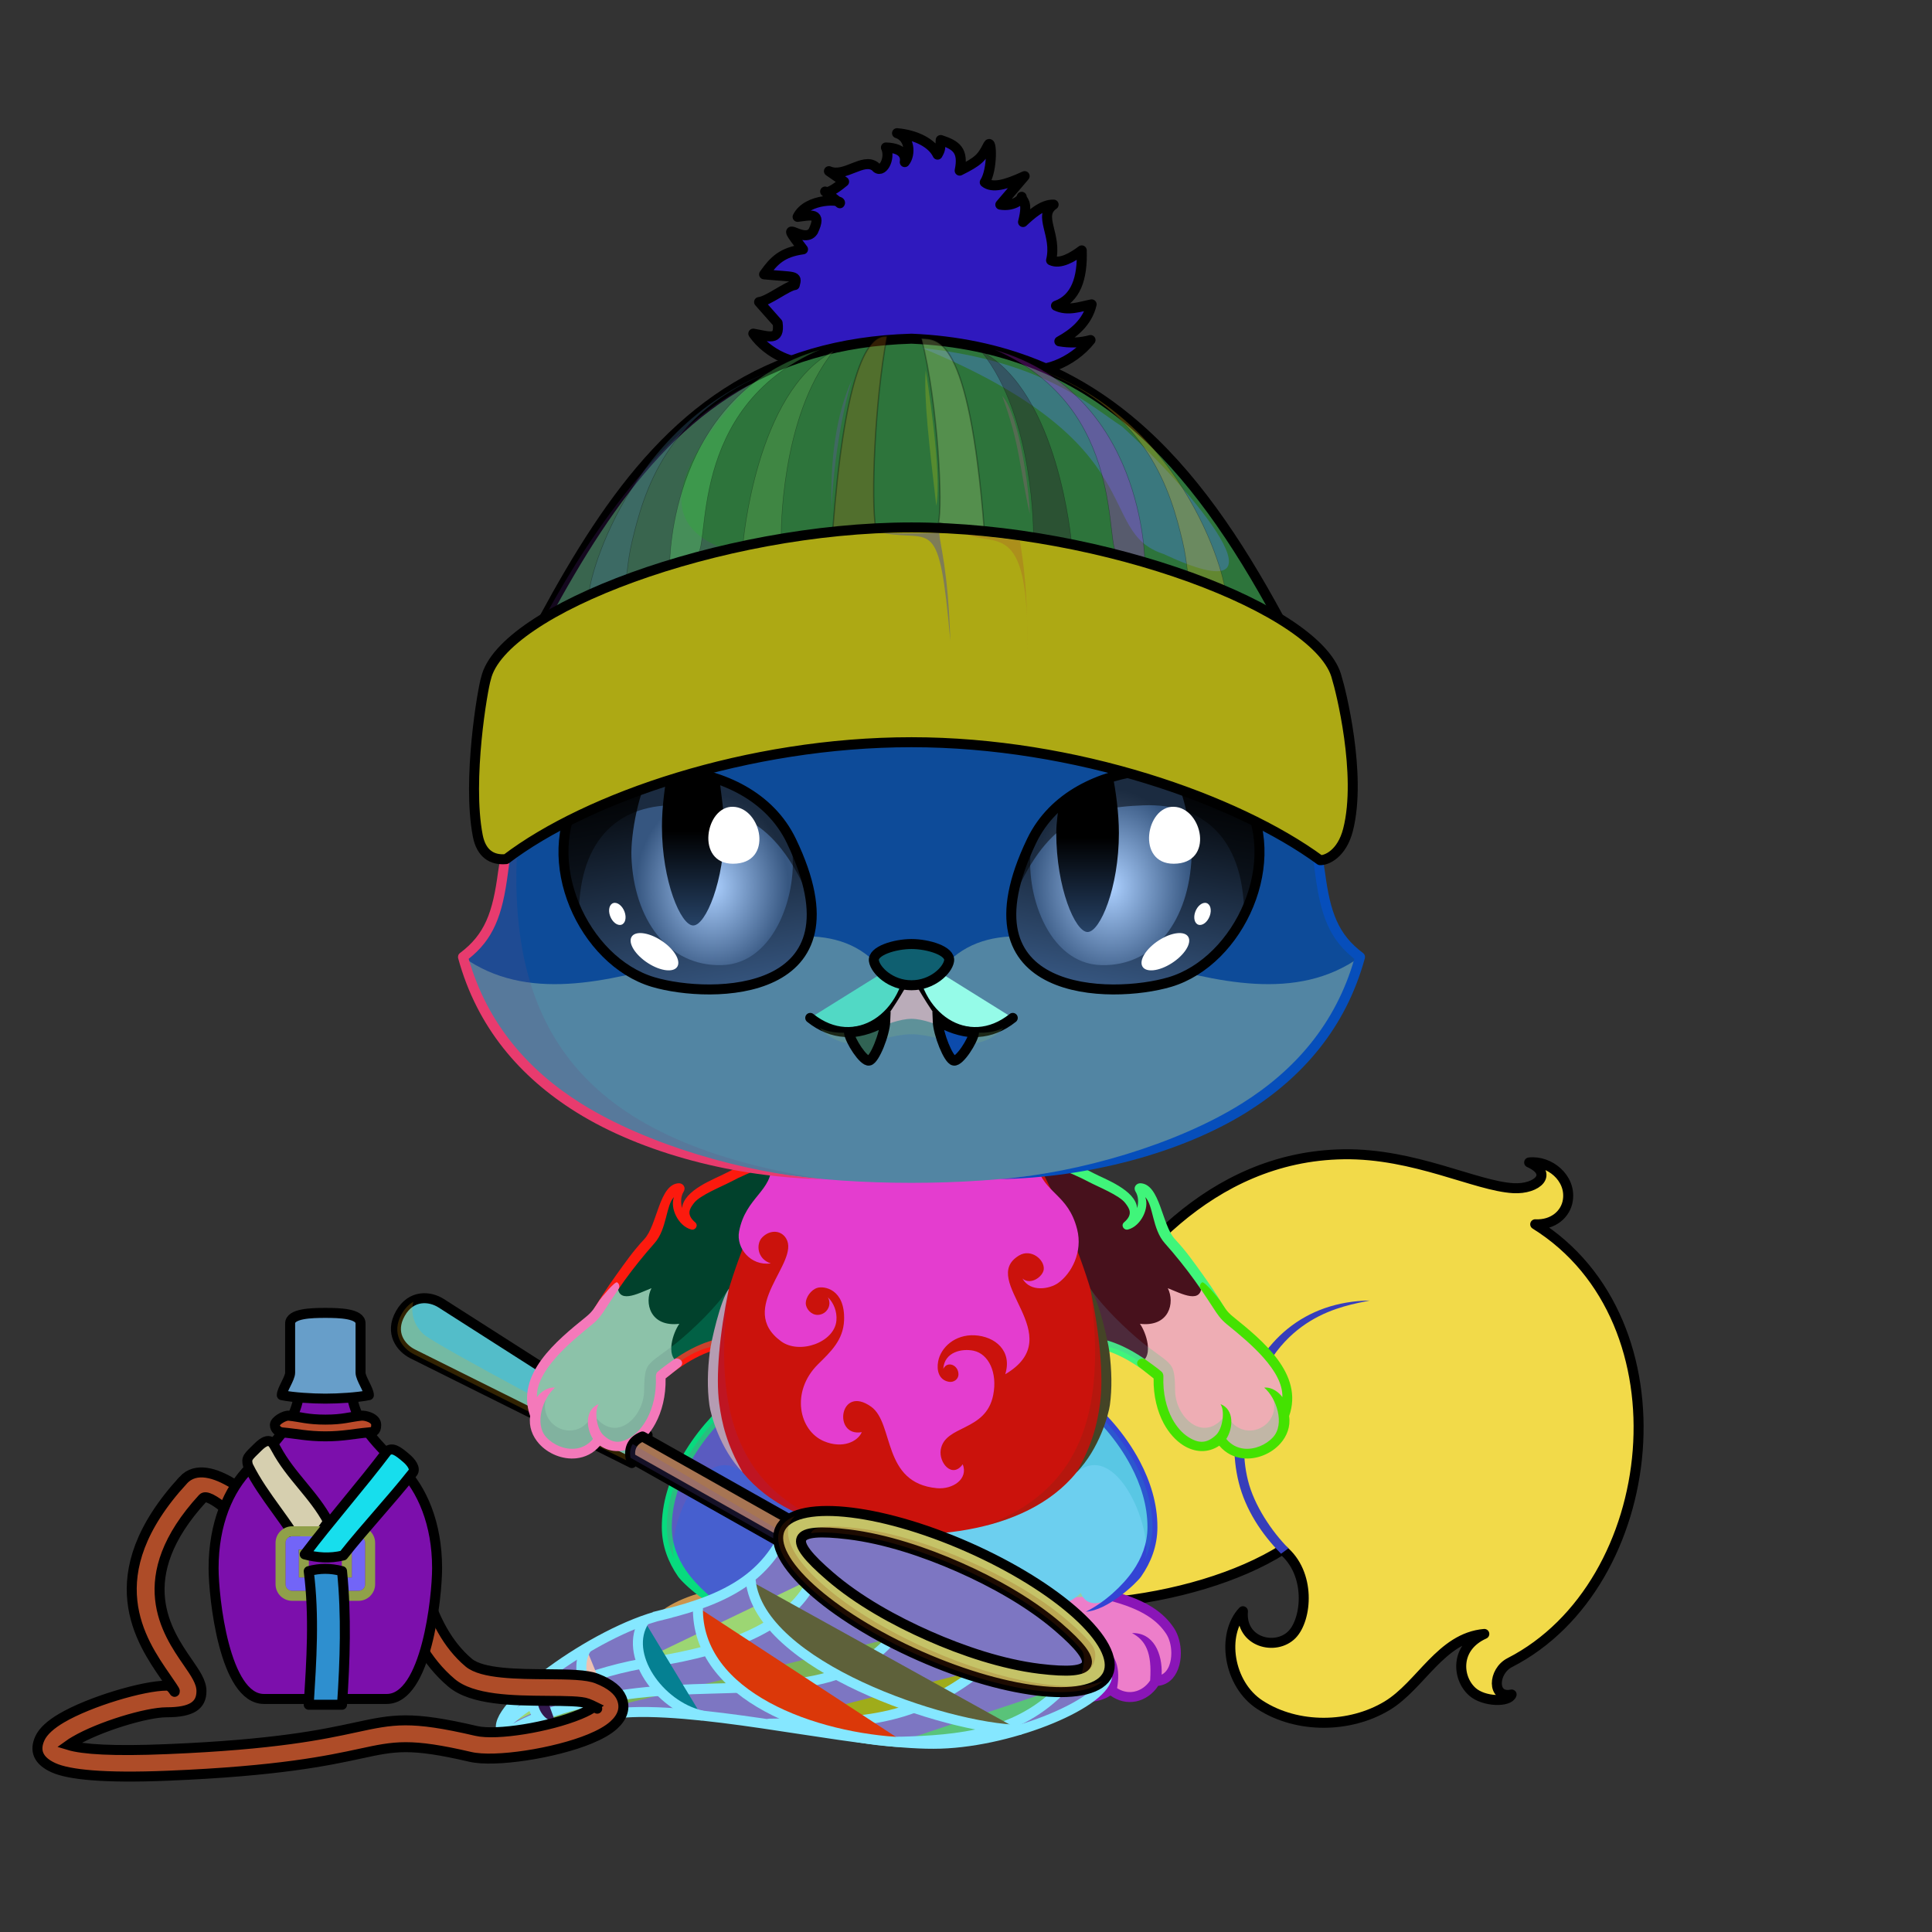 <svg xmlns="http://www.w3.org/2000/svg" xmlns:xlink="http://www.w3.org/1999/xlink" style="shape-rendering:geometricPrecision; text-rendering:geometricPrecision; image-rendering:optimizeQuality; fill-rule:evenodd; clip-rule:evenodd" version="1.1" viewBox="0 0 29000 29000" xml:space="preserve"><rect x="0" y="0" width="29000" height="29000" fill="#333333" stroke="none"/><defs><style type="text/css">.HairBack-Fox0fil0 {fill:none}
.Tail-Fox11fil19 {fill:url(#Tail-Fox11id31)}
.Tail-Fox11fil8 {fill:black;fill-opacity:0.2}
.Tail-Fox11fil18 {fill:black;fill-rule:nonzero}
.Tail-Fox11fil0 {fill:none}
.Tail-Fox11str0 {stroke:black;stroke-width:150;stroke-linecap:round;stroke-linejoin:round}
.RightFoot-Fox0fil20 {fill:url(#RightFoot-Fox0id163)}
.RightFoot-Fox0fil8 {fill:black;fill-opacity:0.2}
.RightFoot-Fox0fil0 {fill:none}
.RightFoot-Fox0fil18 {fill:black;fill-rule:nonzero}
.RightLeg-Fox0fil23 {fill:url(#RightLeg-Fox0id41)}
.RightLeg-Fox0fil18 {fill:black;fill-rule:nonzero}
.RightLeg-Fox0fil8 {fill:black;fill-opacity:0.2}
.LeftFoot-Fox0fil29 {fill:url(#LeftFoot-Fox0id166)}
.LeftFoot-Fox0fil8 {fill:black;fill-opacity:0.2}
.LeftFoot-Fox0fil0 {fill:none}
.LeftFoot-Fox0fil18 {fill:black;fill-rule:nonzero}
.LeftLeg-Fox0fil32 {fill:url(#LeftLeg-Fox0id44)}
.LeftLeg-Fox0fil18 {fill:black;fill-rule:nonzero}
.LeftLeg-Fox0fil8 {fill:black;fill-opacity:0.2}
.RightHand-Fox5fil38 {fill:url(#RightHand-Fox5id138)}
.RightHand-Fox5fil18 {fill:black;fill-rule:nonzero}
.RightHand-Fox5fil8 {fill:black;fill-opacity:0.2}
.RightPaw-Fox1fil40 {fill:url(#RightPaw-Fox1id93)}
.RightPaw-Fox1fil8 {fill:black;fill-opacity:0.2}
.RightPaw-Fox1fil18 {fill:black;fill-rule:nonzero}
.LeftHand-Fox5fil47 {fill:url(#LeftHand-Fox5id137)}
.LeftHand-Fox5fil18 {fill:black;fill-rule:nonzero}
.LeftHand-Fox5fil8 {fill:black;fill-opacity:0.2}
.LeftPaw-Fox1fil49 {fill:url(#LeftPaw-Fox1id152)}
.LeftPaw-Fox1fil8 {fill:black;fill-opacity:0.2}
.LeftPaw-Fox1fil18 {fill:black;fill-rule:nonzero}
.Body-Fox6fil53 {fill:url(#Body-Fox6id192)}
.Body-Fox6fil8 {fill:black;fill-opacity:0.2}
.Body-Fox6fil18 {fill:black;fill-rule:nonzero}
.Body-Fox6fil60 {fill:url(#Body-Fox6id50)}
.Head-Fox2fil132 {fill:url(#Head-Fox2id116)}
.Head-Fox2fil133 {fill:url(#Head-Fox2id76)}
.Head-Fox2fil8 {fill:black;fill-opacity:0.2}
.Head-Fox2fil18 {fill:black;fill-rule:nonzero}
.Mouth-Fox4fil8 {fill:black;fill-opacity:0.2}
.Mouth-Fox4fil2 {fill:black}
.Mouth-Fox4fil0 {fill:none}
.Mouth-Fox4str0 {stroke:black;stroke-width:150;stroke-linecap:round;stroke-linejoin:round}
.Mouth-Fox4fil142 {fill:white}
.Mouth-Fox4str1 {stroke:black;stroke-width:150}
.Eyes-Fox5fil150 {fill:#72362c}
.Eyes-Fox5fil8 {fill:black;fill-opacity:0.2}
.Eyes-Fox5fil178 {fill:url(#Eyes-Fox5id190)}
.Eyes-Fox5fil179 {fill:url(#Eyes-Fox5id205)}
.Eyes-Fox5fil180 {fill:url(#Eyes-Fox5id158)}
.Eyes-Fox5fil4 {fill:black;fill-opacity:0.502}
.Eyes-Fox5fil142 {fill:white}
.Eyes-Fox5fil181 {fill:url(#Eyes-Fox5id13)}
.Eyes-Fox5fil182 {fill:url(#Eyes-Fox5id204)}
.Eyes-Fox5fil183 {fill:url(#Eyes-Fox5id109)}
.Eyes-Fox5fil0 {fill:none}
.Eyes-Fox5str1 {stroke:black;stroke-width:150}
.Moustache-Fox0fil0 {fill:none}
.Nose-Fox0fil215 {fill:url(#Nose-Fox0id189)}
.Nose-Fox0str0 {stroke:black;stroke-width:150;stroke-linecap:round;stroke-linejoin:round}
.WeaponBflyNetBack-Mediumfil1 {fill:black;fill-rule:nonzero;fill-opacity:0.2}
.WeaponBflyNetBack-Mediumfil12 {fill:url(#WeaponBflyNetBack-Mediumid25);fill-rule:nonzero}
.WeaponBflyNetBack-Mediumstr0 {stroke:black;stroke-width:150;stroke-linecap:round;stroke-linejoin:round}
.WeaponBflyNet-Mediumfil13 {fill:white;fill-opacity:0.702}
.WeaponBflyNet-Mediumfil3 {fill:black;fill-opacity:0.2}
.WeaponBflyNet-Mediumfil14 {fill:none}
.WeaponBflyNet-Mediumstr2 {stroke:#85E7FF;stroke-width:150;stroke-linecap:round;stroke-linejoin:round}
.WeaponBflyNet-Mediumstr3 {stroke:#85E7FF;stroke-width:150}
.WeaponBflyNet-Mediumfil15 {fill:url(#WeaponBflyNet-Mediumid2)}
.WeaponBflyNet-Mediumstr0 {stroke:black;stroke-width:150;stroke-linecap:round;stroke-linejoin:round}
.WeaponBflyNet-Mediumfil16 {fill:url(#WeaponBflyNet-Mediumid1)}
.WeaponBflyNet-Mediumstr1 {stroke:black;stroke-width:150}
.AccessoryFlaskWithWaterfil79 {fill:url(#AccessoryFlaskWithWaterid23)}
.AccessoryFlaskWithWaterfil1 {fill:black;fill-opacity:0.2}
.AccessoryFlaskWithWaterfil80 {fill:url(#AccessoryFlaskWithWaterid4)}
.AccessoryFlaskWithWaterfil48 {fill:white;fill-opacity:0.502}
.AccessoryFlaskWithWaterfil82 {fill:url(#AccessoryFlaskWithWaterid30)}
.AccessoryFlaskWithWaterfil15 {fill:black}
.AccessoryFlaskWithWaterfil78 {fill:url(#AccessoryFlaskWithWaterid25)}
.AccessoryFlaskWithWaterstr1 {stroke:black;stroke-width:150}
.AccessoryFlaskWithWaterfil2 {fill:none}
.AccessoryFlaskWithWaterstr4 {stroke:black;stroke-width:150}
.AccessoryFlaskWithWaterstr3 {stroke:black;stroke-width:150;stroke-linecap:round;stroke-linejoin:round}
.AccessoryFlaskWithWaterfil81 {fill:url(#AccessoryFlaskWithWaterid81)}
.AccessoryFlaskWithWaterstr0 {stroke:black;stroke-width:150;stroke-linecap:round;stroke-linejoin:round}
.AccessoryFlaskWithWaterfil83 {fill:url(#AccessoryFlaskWithWaterid79)}
.AccessoryFlaskWithWaterfil84 {fill:url(#AccessoryFlaskWithWaterid16)}
.AccessoryFlaskWithWaterfil85 {fill:url(#AccessoryFlaskWithWaterid13)}
.HatWinter-Mediumfil397 {fill:url(#HatWinter-Mediumid135)}
.HatWinter-Mediumfil398 {fill:#FFFCFC;fill-opacity:0.6}
.HatWinter-Mediumfil392 {fill:#F08683;fill-opacity:0.4}
.HatWinter-Mediumfil162 {fill:black;fill-opacity:0.2}
.HatWinter-Mediumfil400 {fill:url(#HatWinter-Mediumid13)}
.HatWinter-Mediumfil394 {fill:#F08683;fill-opacity:0.502}
.HatWinter-Mediumfil231 {fill:snow;fill-opacity:0.8}
.HatWinter-Mediumfil395 {fill:#F08683;fill-opacity:0.302}
.HatWinter-Mediumfil396 {fill:#F08683;fill-opacity:0.2}
.HatWinter-Mediumfil238 {fill:black;fill-opacity:0.302}
.HatWinter-Mediumstr23 {stroke:black;stroke-width:7.62;stroke-linecap:round;stroke-linejoin:round;stroke-miterlimit:22.926;stroke-opacity:0.302}
.HatWinter-Mediumfil69 {fill:none}
.HatWinter-Mediumstr1 {stroke:black;stroke-width:150;stroke-linecap:round;stroke-linejoin:round;stroke-miterlimit:22.926}
.HatWinter-Mediumfil399 {fill:url(#HatWinter-Mediumid21)}
.HatWinter-Mediumstr24 {stroke:black;stroke-width:20;stroke-linecap:round;stroke-linejoin:round;stroke-miterlimit:22.926;stroke-opacity:0.302}
.HatWinter-Mediumfil115 {fill:black;fill-opacity:0.302}
</style><linearGradient gradientUnits="userSpaceOnUse" id="Tail-Fox11id31" x1="13135.4" x2="23206.7" y1="18976.7" y2="24208.6">
   <stop offset="0" style="stop-opacity:1; stop-color:#c7d0d9"/>
   <stop offset="0.329" style="stop-opacity:1; stop-color:#f7fbff"/>
   <stop offset="0.631" style="stop-opacity:1; stop-color:#dfe5f0"/>
   <stop offset="1" style="stop-opacity:1; stop-color:#f6f8fc"/>
  </linearGradient><linearGradient gradientUnits="userSpaceOnUse" id="RightFoot-Fox0id163" x1="16304.9" x2="16304.9" xlink:href="#RightFoot-Fox0id14" y1="23252.2" y2="25473.4">
  </linearGradient><linearGradient gradientUnits="objectBoundingBox" id="RightLeg-Fox0id41" x1="23.32%" x2="76.68%" y1="93.65%" y2="6.35%">
   <stop offset="0" style="stop-opacity:1; stop-color:#ffffff"/>
   <stop offset="0.2" style="stop-opacity:1; stop-color:#ffffff"/>
   <stop offset="1" style="stop-opacity:1; stop-color:#f7fbff"/>
  </linearGradient><linearGradient gradientUnits="userSpaceOnUse" id="LeftFoot-Fox0id166" x1="11002.8" x2="11002.8" xlink:href="#LeftFoot-Fox0id14" y1="23252.1" y2="25473.4">
  </linearGradient><linearGradient gradientUnits="objectBoundingBox" id="LeftLeg-Fox0id44" x1="76.68%" x2="23.32%" xlink:href="#LeftLeg-Fox0id41" y1="93.65%" y2="6.35%">
  </linearGradient><linearGradient gradientUnits="userSpaceOnUse" id="RightHand-Fox5id138" x1="16042" x2="17897.2" xlink:href="#RightHand-Fox5id128" y1="17814" y2="20493.3">
  </linearGradient><linearGradient gradientUnits="userSpaceOnUse" id="RightPaw-Fox1id93" x1="18753.4" x2="17671.1" y1="21628.2" y2="19462.6">
   <stop offset="0" style="stop-opacity:1; stop-color:#f6f8fc"/>
   <stop offset="1" style="stop-opacity:1; stop-color:#dfe5f0"/>
  </linearGradient><linearGradient gradientUnits="userSpaceOnUse" id="LeftHand-Fox5id137" x1="11265.7" x2="9410.43" xlink:href="#LeftHand-Fox5id128" y1="17813.9" y2="20493.3">
  </linearGradient><linearGradient gradientUnits="userSpaceOnUse" id="LeftPaw-Fox1id152" x1="8539.59" x2="9651.19" xlink:href="#LeftPaw-Fox1id93" y1="21657.5" y2="19433.3">
  </linearGradient><linearGradient gradientUnits="objectBoundingBox" id="Body-Fox6id192" x1="50%" x2="50%" y1="0%" y2="100%">
   <stop offset="0" style="stop-opacity:1; stop-color:#c7d0d9"/>
   <stop offset="0.102" style="stop-opacity:1; stop-color:#c7d0d9"/>
   <stop offset="0.522" style="stop-opacity:1; stop-color:#f7fbff"/>
   <stop offset="1" style="stop-opacity:1; stop-color:#ffffff"/>
  </linearGradient><linearGradient gradientUnits="userSpaceOnUse" id="Body-Fox6id50" x1="13639.7" x2="13639.7" y1="17471.4" y2="22339.9">
   <stop offset="0" style="stop-opacity:1; stop-color:#dfe5f0"/>
   <stop offset="0.059" style="stop-opacity:1; stop-color:#dfe5f0"/>
   <stop offset="0.51" style="stop-opacity:1; stop-color:#f6f8fc"/>
   <stop offset="1" style="stop-opacity:1; stop-color:#f6f8fc"/>
  </linearGradient><linearGradient gradientUnits="objectBoundingBox" id="Head-Fox2id116" x1="50%" x2="50%" xlink:href="#Head-Fox2id94" y1="100%" y2="0%">
  </linearGradient><linearGradient gradientUnits="userSpaceOnUse" id="Head-Fox2id76" x1="13681.9" x2="13681.9" y1="17755.4" y2="14053.7">
   <stop offset="0" style="stop-opacity:1; stop-color:#dfe5f0"/>
   <stop offset="0.6" style="stop-opacity:1; stop-color:#f6f8fc"/>
   <stop offset="1" style="stop-opacity:1; stop-color:#f6f8fc"/>
  </linearGradient><linearGradient gradientUnits="userSpaceOnUse" id="Eyes-Fox5id190" x1="10645.4" x2="9996.92" xlink:href="#Eyes-Fox5id11" y1="14973.4" y2="11421">
  </linearGradient><radialGradient cx="10689.1" cy="13309.4" fx="10689.1" fy="13309.4" gradientTransform="matrix(0.823 -0 -0 1 1892 0)" gradientUnits="userSpaceOnUse" id="Eyes-Fox5id205" r="1394.17" xlink:href="#Eyes-Fox5id201">
  </radialGradient><linearGradient gradientUnits="userSpaceOnUse" id="Eyes-Fox5id158" x1="10405.5" x2="10405.5" xlink:href="#Eyes-Fox5id3" y1="11534.6" y2="13891.9">
  </linearGradient><linearGradient gradientUnits="userSpaceOnUse" id="Eyes-Fox5id13" x1="16739.6" x2="17345.8" xlink:href="#Eyes-Fox5id11" y1="14857.6" y2="11536.9">
  </linearGradient><radialGradient cx="16674.8" cy="13309.4" fx="16674.8" fy="13309.4" gradientTransform="matrix(-0.823 -0 -0 1 30397 0)" gradientUnits="userSpaceOnUse" id="Eyes-Fox5id204" r="1472.58" xlink:href="#Eyes-Fox5id201">
  </radialGradient><linearGradient gradientUnits="userSpaceOnUse" id="Eyes-Fox5id109" x1="16324.9" x2="16324.9" xlink:href="#Eyes-Fox5id3" y1="11632.5" y2="13989.8">
  </linearGradient><linearGradient gradientUnits="userSpaceOnUse" id="Nose-Fox0id189" x1="13681.9" x2="13681.9" y1="14170" y2="14789.2">
   <stop offset="0" style="stop-opacity:1; stop-color:#FFCCCC"/>
   <stop offset="1" style="stop-opacity:1; stop-color:#453F2C"/>
  </linearGradient><linearGradient gradientUnits="userSpaceOnUse" id="WeaponBflyNetBack-Mediumid25" x1="7204.83" x2="8458.79" y1="22047.5" y2="19400.3">
   <stop offset="0" style="stop-opacity:1; stop-color:#FF6666"/>
   <stop offset="1" style="stop-opacity:1; stop-color:#FFC5B0"/>
  </linearGradient><linearGradient gradientUnits="userSpaceOnUse" id="WeaponBflyNet-Mediumid2" x1="9470.94" x2="12022.2" y1="22463.7" y2="22328">
   <stop offset="0" style="stop-opacity:1; stop-color:#5C3005"/>
   <stop offset="1" style="stop-opacity:1; stop-color:#B87939"/>
  </linearGradient><linearGradient gradientUnits="userSpaceOnUse" id="WeaponBflyNet-Mediumid1" x1="14169.4" x2="14169.4" y1="25399.5" y2="22680.1">
   <stop offset="0" style="stop-opacity:1; stop-color:#D4A373"/>
   <stop offset="1" style="stop-opacity:1; stop-color:#B87939"/>
  </linearGradient><linearGradient gradientUnits="userSpaceOnUse" id="AccessoryFlaskWithWaterid23" x1="3205.91" x2="6561.17" y1="23126.1" y2="23126.1">
   <stop offset="0" style="stop-opacity:1; stop-color:#865126"/>
   <stop offset="0.149" style="stop-opacity:1; stop-color:#734F25"/>
   <stop offset="0.412" style="stop-opacity:1; stop-color:#4F341B"/>
   <stop offset="0.761" style="stop-opacity:1; stop-color:#BA833C"/>
   <stop offset="1" style="stop-opacity:1; stop-color:#855819"/>
  </linearGradient><linearGradient gradientUnits="userSpaceOnUse" id="AccessoryFlaskWithWaterid4" x1="4230.39" x2="5536.69" y1="20350.8" y2="20350.8">
   <stop offset="0" style="stop-opacity:1; stop-color:#424D4A"/>
   <stop offset="0.259" style="stop-opacity:1; stop-color:#707A78"/>
   <stop offset="0.451" style="stop-opacity:1; stop-color:#4C5654"/>
   <stop offset="0.69" style="stop-opacity:1; stop-color:#DFE9EB"/>
   <stop offset="1" style="stop-opacity:1; stop-color:#A4ADAB"/>
  </linearGradient><linearGradient gradientUnits="userSpaceOnUse" id="AccessoryFlaskWithWaterid30" x1="4716.11" x2="5050.97" y1="23904.1" y2="23034.9">
   <stop offset="0" style="stop-opacity:1; stop-color:#4D4B42"/>
   <stop offset="0.169" style="stop-opacity:1; stop-color:#707A78"/>
   <stop offset="0.341" style="stop-opacity:1; stop-color:#4C5654"/>
   <stop offset="0.569" style="stop-opacity:1; stop-color:#DFE9EB"/>
   <stop offset="1" style="stop-opacity:1; stop-color:#838577"/>
  </linearGradient><linearGradient gradientUnits="userSpaceOnUse" id="AccessoryFlaskWithWaterid25" x1="5672.23" x2="4247.15" y1="27034.1" y2="21734.6">
   <stop offset="0" style="stop-opacity:1; stop-color:#8A7A6E"/>
   <stop offset="0.259" style="stop-opacity:1; stop-color:#413836"/>
   <stop offset="0.651" style="stop-opacity:1; stop-color:#3B3332"/>
   <stop offset="1" style="stop-opacity:1; stop-color:#AB9780"/>
  </linearGradient><linearGradient gradientUnits="userSpaceOnUse" id="AccessoryFlaskWithWaterid81" x1="4549.26" x2="4088.46" y1="23238.9" y2="21722.7">
   <stop offset="0" style="stop-opacity:1; stop-color:#12131C"/>
   <stop offset="0.369" style="stop-opacity:1; stop-color:#3B3332"/>
   <stop offset="1" style="stop-opacity:1; stop-color:#AB9780"/>
  </linearGradient><linearGradient gradientUnits="userSpaceOnUse" id="AccessoryFlaskWithWaterid79" x1="4867.21" x2="5918.47" xlink:href="#AccessoryFlaskWithWaterid16" y1="23175.3" y2="21958.8">
  </linearGradient><linearGradient gradientUnits="userSpaceOnUse" id="AccessoryFlaskWithWaterid13" x1="4125.86" x2="5646.78" xlink:href="#AccessoryFlaskWithWaterid4" y1="21404.4" y2="21404.4">
  </linearGradient><linearGradient gradientUnits="userSpaceOnUse" id="HatWinter-Mediumid135" x1="11496.47" x2="15244.83" xlink:href="#HatWinter-Mediumid100" y1="4709.93" y2="3599.74">
  </linearGradient><linearGradient gradientUnits="userSpaceOnUse" id="HatWinter-Mediumid13" x1="7157.93" x2="20250.75" xlink:href="#HatWinter-Mediumid0" y1="10414.24" y2="10414.24">
  </linearGradient><linearGradient gradientUnits="userSpaceOnUse" id="HatWinter-Mediumid21" x1="7634.68" x2="19729.19" xlink:href="#HatWinter-Mediumid0" y1="8745.65" y2="8745.65">
  </linearGradient><linearGradient gradientUnits="userSpaceOnUse" id="RightFoot-Fox0id14" x1="15903.9" x2="21356.9" y1="9993.71" y2="4540.69">
   <stop offset="0" style="stop-opacity:1; stop-color:#c7d0d9"/>
   <stop offset="1" style="stop-opacity:1; stop-color:#99574b"/>
  </linearGradient><linearGradient gradientUnits="userSpaceOnUse" id="LeftFoot-Fox0id14" x1="15903.9" x2="21356.9" y1="9993.71" y2="4540.69">
   <stop offset="0" style="stop-opacity:1; stop-color:#c7d0d9"/>
   <stop offset="1" style="stop-opacity:1; stop-color:#99574b"/>
  </linearGradient><linearGradient gradientUnits="objectBoundingBox" id="LeftLeg-Fox0id41" x1="23.32%" x2="76.68%" y1="93.65%" y2="6.35%">
   <stop offset="0" style="stop-opacity:1; stop-color:#ffffff"/>
   <stop offset="0.2" style="stop-opacity:1; stop-color:#ffffff"/>
   <stop offset="1" style="stop-opacity:1; stop-color:#f7fbff"/>
  </linearGradient><linearGradient gradientUnits="objectBoundingBox" id="RightHand-Fox5id128" x1="19.715%" x2="80.285%" y1="10.418%" y2="89.581%">
   <stop offset="0" style="stop-opacity:1; stop-color:#c7d0d9"/>
   <stop offset="0.02" style="stop-opacity:1; stop-color:#c7d0d9"/>
   <stop offset="0.722" style="stop-opacity:1; stop-color:#f7fbff"/>
   <stop offset="1" style="stop-opacity:1; stop-color:#f7fbff"/>
  </linearGradient><linearGradient gradientUnits="objectBoundingBox" id="LeftHand-Fox5id128" x1="19.715%" x2="80.285%" y1="10.418%" y2="89.581%">
   <stop offset="0" style="stop-opacity:1; stop-color:#c7d0d9"/>
   <stop offset="0.02" style="stop-opacity:1; stop-color:#c7d0d9"/>
   <stop offset="0.722" style="stop-opacity:1; stop-color:#f7fbff"/>
   <stop offset="1" style="stop-opacity:1; stop-color:#f7fbff"/>
  </linearGradient><linearGradient gradientUnits="userSpaceOnUse" id="LeftPaw-Fox1id93" x1="18753.4" x2="17671.1" y1="21628.2" y2="19462.6">
   <stop offset="0" style="stop-opacity:1; stop-color:#f6f8fc"/>
   <stop offset="1" style="stop-opacity:1; stop-color:#dfe5f0"/>
  </linearGradient><linearGradient gradientUnits="objectBoundingBox" id="Head-Fox2id94" x1="50%" x2="50%" y1="100%" y2="0%">
   <stop offset="0" style="stop-opacity:1; stop-color:#c7d0d9"/>
   <stop offset="0.4" style="stop-opacity:1; stop-color:#f7fbff"/>
   <stop offset="1" style="stop-opacity:1; stop-color:#ffffff"/>
  </linearGradient><linearGradient gradientUnits="userSpaceOnUse" id="Eyes-Fox5id11" x1="16664.8" x2="17411" y1="14898.5" y2="11291.1">
   <stop offset="0" style="stop-opacity:1; stop-color:#365680"/>
   <stop offset="1" style="stop-opacity:1; stop-color:black"/>
  </linearGradient><radialGradient cx="17048.5" cy="13240.1" fx="17048.5" fy="13240.1" gradientTransform="matrix(-1 -0 -0 0.892 34097 1434)" gradientUnits="userSpaceOnUse" id="Eyes-Fox5id201" r="1855.37">
   <stop offset="0" style="stop-opacity:1; stop-color:#acd0ff"/>
   <stop offset="1" style="stop-opacity:1; stop-color:#365680"/>
  </radialGradient><linearGradient gradientUnits="userSpaceOnUse" id="Eyes-Fox5id3" x1="16867.8" x2="16867.8" y1="11330.3" y2="14359.1">
   <stop offset="0" style="stop-opacity:1; stop-color:black"/>
   <stop offset="0.4" style="stop-opacity:1; stop-color:black"/>
   <stop offset="1" style="stop-opacity:1; stop-color:#264266"/>
  </linearGradient><linearGradient gradientUnits="userSpaceOnUse" id="AccessoryFlaskWithWaterid16" x1="4702.91" x2="5106.95" y1="25411.2" y2="23727">
   <stop offset="0" style="stop-opacity:1; stop-color:#5B5C63"/>
   <stop offset="0.51" style="stop-opacity:1; stop-color:#665E59"/>
   <stop offset="1" style="stop-opacity:1; stop-color:#AB9B89"/>
  </linearGradient><linearGradient gradientUnits="userSpaceOnUse" id="HatWinter-Mediumid100" x1="17109.01" x2="22725.67" y1="11889.52" y2="7011.05">
   <stop offset="0" style="stop-opacity:1; stop-color:#ADA6A1"/>
   <stop offset="0.141" style="stop-opacity:1; stop-color:#59514A"/>
   <stop offset="0.329" style="stop-opacity:1; stop-color:#A39589"/>
   <stop offset="0.651" style="stop-opacity:1; stop-color:#DBD4CE"/>
   <stop offset="0.82" style="stop-opacity:1; stop-color:#F2EFEF"/>
   <stop offset="1" style="stop-opacity:1; stop-color:#F2F0ED"/>
  </linearGradient><linearGradient gradientUnits="objectBoundingBox" id="HatWinter-Mediumid0" x1="0%" x2="100%" y1="50%" y2="50%">
   <stop offset="0" style="stop-opacity:1; stop-color:#63231B"/>
   <stop offset="1" style="stop-opacity:1; stop-color:#D22424"/>
  </linearGradient></defs><g id="HairBack-Fox0">
 <animateTransform additive="sum" attributeName="transform" dur="10" repeatCount="indefinite" type="translate" values="0;0 200;0;0 200;0;0 200;0;0 200;0"/>
  <rect class="HairBack-Fox0fil0" height="908" width="908" x="13228" y="16528"/>
 </g><g id="Tail-Fox11">
  <path class="Tail-Fox11fil19" d="M13378 20620c747,365 2285,459 2829,-494 648,-1133 1928,-2771 3961,-2800 1064,-15 1982,477 2548,509 360,20 611,-218 237,-386 302,-35 649,332 581,567 -43,154 -219,375 -490,361 2330,1450 1900,5410 -381,6579 -255,130 -274,544 27,479 -39,119 -376,112 -549,-40 -232,-204 -308,-669 139,-869 -652,57 -952,772 -1459,1078 -557,336 -1346,350 -1907,-13 -481,-311 -584,-1061 -257,-1406 -41,470 493,600 737,350 224,-230 290,-921 -144,-1273 -1306,819 -3827,1159 -5581,411 -1023,-437 -1733,-1068 -1863,-1800 -365,-262 1050,-1648 1572,-1253z" style="fill:#6161b3"/>
  <path class="Tail-Fox11fil8" d="M23672 24131c-279,340 -617,624 -1009,825 -255,130 -274,544 27,479 -39,119 -376,112 -549,-40 -232,-204 -308,-669 139,-869 -652,57 -952,772 -1459,1078 -557,336 -1346,350 -1907,-13 -259,-167 -572,-619 -401,-1080 32,727 1225,1115 2278,251 1046,-858 2236,-747 2199,-1850 278,522 -261,1355 -493,1528 299,131 752,-15 1175,-309z" style="fill:#c93f8e"/>
  <path class="Tail-Fox11fil8" d="M19250 23262c-1306,819 -3827,1159 -5581,411 -717,-307 -1281,-708 -1598,-1173 2004,992 6612,877 6606,-177 78,300 431,746 573,939z" style="fill:#72f871"/>
  <path class="Tail-Fox11fil0 Tail-Fox11str0" d="M13378 20620c747,365 2285,459 2829,-494 648,-1133 1928,-2771 3961,-2800 1064,-15 1982,477 2548,509 360,20 611,-218 237,-386 302,-35 632,230 581,567 -30,206 -219,375 -490,361 2330,1450 1900,5410 -381,6579 -255,130 -274,544 27,479 -39,119 -416,112 -588,-40 -232,-204 -269,-669 178,-869 -652,57 -952,772 -1459,1078 -557,336 -1346,350 -1907,-13 -481,-311 -584,-1061 -257,-1406 -41,470 493,600 737,350 224,-230 290,-921 -144,-1273 -1306,819 -3827,1159 -5581,411 -1023,-437 -1733,-1068 -1863,-1800 -365,-262 1050,-1648 1572,-1253z" style="fill:#f2da49"/>
  <path class="Tail-Fox11fil18" d="M19229 23322c-294,-296 -535,-665 -636,-1073 -96,-388 -86,-808 34,-1208 276,-918 960,-1506 1935,-1520 -399,85 -1387,215 -1791,1562 -113,376 -129,775 -39,1137 92,374 357,768 608,1021l-111 81z" style="fill:#373eba"/>
 </g><g id="RightFoot-Fox0">
  <path class="RightFoot-Fox0fil20" d="M17344 25232c-137,249 -447,331 -676,123 -79,82 -307,169 -584,76 -453,-152 -647,-627 -1039,-897 -210,-335 50,-672 -74,-810 206,-438 728,-491 1087,-467 300,20 870,160 658,684 145,50 358,135 465,193 170,92 294,217 379,350 158,246 119,748 -216,748z" style="fill:#97cca5"/>
  <path class="RightFoot-Fox0fil8" d="M17344 25232c-137,249 -447,331 -676,123 -79,82 -307,169 -584,76 -453,-152 -647,-627 -1039,-897 -173,-120 -100,-408 -65,-624 13,30 63,32 85,19 1,85 -2,160 47,261 304,621 1402,1311 1539,663 237,396 662,243 605,-148 145,250 318,57 222,-294 143,96 177,309 171,486 -20,178 -119,335 -305,335z" style="fill:#0fc697"/>
  <path class="RightFoot-Fox0fil0" d="M16657 23949c534,135 771,327 906,532 162,244 116,751 -219,751 -137,249 -447,331 -676,123 -79,82 -307,169 -584,76 -453,-152 -586,-562 -971,-844 -192,-140 -159,-401 -128,-554" style="fill:#ed7eca"/>
  <path class="RightFoot-Fox0fil18" d="M17265 25213c0,3 0,7 0,10 -56,86 -141,149 -240,169 -80,16 -166,3 -246,-45l-11 -8c45,-255 18,-572 -319,-636 159,118 182,399 156,611 -40,33 -112,65 -206,77 -84,11 -184,6 -293,-31 -253,-85 -404,-261 -562,-447 -265,-311 -583,-400 -489,-864 8,-41 -26,-86 -55,-89 -23,-2 -77,17 -85,58 -113,558 212,630 523,995 171,201 335,392 625,490 130,43 251,50 353,37 104,-13 191,-49 250,-89l3 0c111,81 247,115 383,88 136,-28 255,-114 333,-234 144,-15 246,-113 298,-251 29,-74 42,-157 42,-240 0,-135 -36,-275 -103,-376 -73,-110 -173,-216 -325,-313 -137,-86 -316,-165 -558,-231l-100 128c258,65 447,144 584,231 133,84 219,176 282,271 50,76 77,183 77,290 0,66 -10,130 -31,185 -24,64 -62,112 -114,138 13,-317 -122,-634 -445,-624 209,111 299,298 273,700z" style="fill:#8a15b7"/>
 </g><g id="LeftFoot-Fox0">
  <path class="LeftFoot-Fox0fil29" d="M9963 25232c137,249 448,331 677,123 78,82 306,169 583,76 454,-152 648,-627 1039,-897 210,-335 -49,-672 75,-810 -206,-438 -729,-491 -1088,-467 -299,20 -869,160 -657,684 -145,50 -358,135 -465,193 -170,92 -294,217 -380,350 -158,246 -118,748 216,748z" style="fill:#4e4f69"/>
  <path class="LeftFoot-Fox0fil8" d="M9963 25232c137,249 448,331 677,123 78,82 306,169 583,76 454,-152 648,-627 1039,-897 173,-120 101,-408 65,-624 -13,30 -63,32 -84,19 -2,85 1,160 -48,261 -303,621 -1401,1311 -1539,663 -236,396 -661,243 -605,-148 -144,250 -317,57 -221,-294 -143,96 -177,309 -171,486 19,178 118,335 304,335z" style="fill:#8c88e8"/>
  <path class="LeftFoot-Fox0fil0" d="M10650 23949c-534,135 -770,327 -906,532 -161,244 -115,751 219,751 137,249 448,331 677,123 78,82 307,169 583,76 454,-152 587,-562 972,-844 192,-140 159,-401 128,-554" style="fill:#42242e"/>
  <path class="LeftFoot-Fox0fil18" d="M10042 25213c0,3 0,7 0,10 57,86 142,149 241,169 80,16 166,3 245,-45l12 -8c-45,-255 -19,-572 318,-636 -158,118 -181,399 -155,611 39,33 111,65 206,77 84,11 184,6 292,-31 254,-85 404,-261 562,-447 266,-311 584,-400 490,-864 -8,-41 26,-86 55,-89 22,-2 76,17 85,58 113,558 -213,630 -523,995 -172,201 -335,392 -625,490 -131,43 -252,50 -354,37 -103,-13 -190,-49 -250,-89l-3 0c-111,81 -247,115 -382,88 -137,-28 -256,-114 -333,-234 -144,-15 -246,-113 -299,-251 -28,-74 -41,-157 -41,-240 0,-135 35,-275 102,-376 73,-110 173,-216 326,-313 136,-86 316,-165 558,-231l100 128c-259,65 -447,144 -584,231 -133,84 -219,176 -282,271 -50,76 -77,183 -77,290 0,66 10,130 31,185 24,64 62,112 114,138 -13,-317 122,-634 445,-624 -209,111 -299,298 -274,700z" style="fill:#cb954c"/>
 </g><g id="RightLeg-Fox0">
  <path class="RightLeg-Fox0fil23" d="M13654 20939c701,0 2353,-56 2710,226 302,239 937,901 935,1761 -1,258 -252,770 -502,975 -224,183 -478,247 -575,10 -338,335 -711,115 -758,-169 -304,192 -490,58 -579,-180 -114,-303 -830,-395 -1231,-402l0 -2221z" style="fill:#6ccfef"/>
  <path class="RightLeg-Fox0fil18" d="M15057 24610c33,25 62,27 88,-6 25,-32 18,-79 -15,-104 -85,-66 -111,-236 -89,-338 34,-163 71,-342 -66,-579 0,-1 -1,-3 -2,-4 -100,-171 -247,-296 -460,-378 -208,-80 -506,-119 -859,-119l0 150c335,0 616,36 805,108 180,69 302,173 385,314 0,2 1,3 2,4 108,188 77,337 48,473 -32,154 43,385 163,479zm1227 -3463c175,139 478,451 693,860 144,272 248,587 247,919 -1,245 -87,464 -218,653 -154,223 -427,476 -707,613 326,-17 760,-427 830,-528 147,-211 244,-458 244,-738 2,-360 -110,-698 -263,-989 -227,-430 -547,-760 -734,-907l-92 117z" style="fill:#3344d4"/>
  <path class="RightLeg-Fox0fil8" d="M17192 23390c67,-148 106,-305 107,-464 2,-775 -541,-1451 -869,-1752 -191,187 -411,669 -270,926 596,-490 1139,823 1032,1290z" style="fill:#10a6ba"/>
 </g><g id="LeftLeg-Fox0">
  <path class="LeftLeg-Fox0fil32" d="M13654 20939c-701,0 -2353,-56 -2710,226 -303,239 -938,901 -935,1761 1,258 251,770 501,975 225,183 478,247 576,10 338,335 710,115 758,-169 303,192 489,58 579,-180 114,-303 829,-395 1231,-402l0 -2221z" style="fill:#465fcf"/>
  <path class="LeftLeg-Fox0fil18" d="M12251 24610c-33,25 -63,27 -88,-6 -25,-32 -19,-79 14,-104 85,-66 111,-236 90,-338 -34,-163 -72,-342 65,-579 1,-1 2,-3 3,-4 100,-171 246,-296 460,-378 208,-80 506,-119 859,-119l0 150c-335,0 -616,36 -806,108 -179,69 -302,173 -384,314 -1,2 -2,3 -2,4 -109,188 -77,337 -49,473 33,154 -42,385 -162,479zm-1227 -3463c-176,139 -478,451 -694,860 -143,272 -247,587 -246,919 0,245 86,464 217,653 155,223 428,476 708,613 -326,-17 -761,-427 -831,-528 -146,-211 -243,-458 -244,-738 -1,-360 110,-698 264,-989 226,-430 547,-760 733,-907l93 117z" style="fill:#07db7e"/>
  <path class="LeftLeg-Fox0fil8" d="M10116 23390c-67,-148 -107,-305 -107,-464 -2,-775 540,-1451 869,-1752 190,187 411,669 269,926 -595,-490 -1138,823 -1031,1290z" style="fill:#ac4f86"/>
 </g><g id="RightHand-Fox5">
 <animateTransform additive="sum" attributeName="transform" dur="10" repeatCount="indefinite" type="translate" values="0;0 200;0;0 200;0;0 200;0;0 200;0"/>
  <path class="RightHand-Fox5fil38" d="M15438 17646c166,-72 204,-213 419,-180 415,64 1161,503 1199,783 124,-70 107,-274 69,-401 215,95 250,597 450,791 379,419 694,862 872,1173 282,489 -618,1230 -886,986 -389,-355 -757,-565 -1090,-638 -348,-77 -727,-1837 -1033,-2514z" style="fill:#47111c"/>
  <path class="RightHand-Fox5fil18" d="M15914 17398c-40,-11 -81,12 -92,51 -12,40 11,82 51,93 148,42 316,118 472,200 134,71 458,199 546,317 58,77 125,166 -18,288 -54,47 -3,126 61,108 194,-52 322,-326 256,-486 123,120 104,480 293,691 165,186 317,376 450,561 158,218 292,431 401,620 20,36 66,48 102,28 36,-21 48,-66 28,-102 -110,-191 -247,-408 -409,-633 -138,-191 -247,-350 -419,-534 -197,-211 -221,-824 -516,-839 -59,-3 -117,57 -73,129 44,72 43,168 22,244 -25,-274 -493,-438 -654,-524 -164,-87 -343,-167 -501,-212zm1596 3455c31,28 78,26 106,-5 28,-30 26,-78 -5,-105 -202,-185 -406,-340 -604,-454 -189,-108 -374,-179 -546,-201 -41,-5 -79,24 -84,64 -5,41 24,79 65,84 151,20 317,84 491,183 189,109 385,258 577,434z" style="fill:#40f57a"/>
  <path class="RightHand-Fox5fil8" d="M17390 20682c-242,-242 -554,-457 -866,-480 -152,-170 -246,-612 -157,-856 201,284 528,601 788,813 127,103 289,193 380,265 -29,81 -73,157 -144,221 0,12 -1,25 -1,37z" style="fill:#6590bc"/>
 </g><g id="LeftHand-Fox5">
 <animateTransform additive="sum" attributeName="transform" dur="10" repeatCount="indefinite" type="translate" values="0;0 200;0;0 200;0;0 200;0;0 200;0"/>
  <path class="LeftHand-Fox5fil47" d="M11870 17646c-166,-72 -204,-213 -419,-180 -415,64 -1161,503 -1200,783 -124,-70 -107,-274 -68,-401 -215,95 -250,597 -450,791 -380,419 -694,862 -873,1173 -281,489 619,1230 887,986 388,-355 757,-565 1089,-638 349,-77 728,-1837 1034,-2514z" style="fill:#01412c"/>
  <path class="LeftHand-Fox5fil18" d="M11394 17398c39,-11 81,12 92,51 11,40 -12,82 -51,93 -148,42 -317,118 -472,200 -134,71 -458,199 -547,317 -58,77 -124,166 18,288 55,47 3,126 -60,108 -194,-52 -322,-326 -257,-486 -122,120 -104,480 -292,691 -165,186 -317,376 -451,561 -157,218 -292,431 -400,620 -21,36 -66,48 -102,28 -36,-21 -49,-66 -28,-102 109,-191 247,-408 409,-633 138,-191 246,-350 418,-534 198,-211 221,-824 517,-839 58,-3 116,57 72,129 -44,72 -43,168 -22,244 26,-274 493,-438 655,-524 164,-87 343,-167 501,-212zm-1597 3455c-30,28 -77,26 -105,-5 -28,-30 -26,-78 4,-105 202,-185 407,-340 604,-454 190,-108 375,-179 547,-201 41,-5 78,24 83,64 6,41 -23,79 -64,84 -151,20 -318,84 -491,183 -189,109 -385,258 -578,434z" style="fill:#fc1a0e"/>
  <path class="LeftHand-Fox5fil8" d="M9918 20682c242,-242 553,-457 866,-480 152,-170 245,-612 156,-856 -201,284 -527,601 -787,813 -127,103 -289,193 -380,265 29,81 73,157 144,221 0,12 1,25 1,37z" style="fill:#06e4aa"/>
 </g><g id="Body-Fox6">
 <animateTransform additive="sum" attributeName="transform" dur="10" repeatCount="indefinite" type="translate" values="0;0 200;0;0 200;0;0 200;0;0 200;0"/>
  <path class="Body-Fox6fil53" d="M13654 23035c-1331,-3 -2731,-477 -2932,-1956 -143,-1051 441,-2541 1033,-3671 326,53 1001,53 1899,54 897,-1 1572,-1 1899,-54 591,1130 1176,2620 1033,3671 -202,1479 -1601,1953 -2932,1956z" style="fill:#cb120c"/>
  <path class="Body-Fox6fil8" d="M12532 22906c-908,-225 -1666,-768 -1810,-1827 -69,-505 31,-1112 218,-1732 -261,1919 185,3039 1592,3559z" style="fill:#94277b"/>
  <path class="Body-Fox6fil18" d="M11147 22100c-343,-354 -481,-873 -499,-1011 -34,-248 -29,-518 7,-802 17,-134 156,-771 285,-941 -140,680 -199,1317 -144,1723 41,304 111,608 351,1031z" style="fill:#b59cb2"/>
  <path class="Body-Fox6fil8" d="M14775 22906c908,-225 1667,-768 1811,-1827 69,-505 -31,-1112 -219,-1732 261,1919 -185,3039 -1592,3559z" style="fill:#613018"/>
  <path class="Body-Fox6fil18" d="M16160 22100c344,-354 481,-873 500,-1011 34,-248 28,-518 -8,-802 -17,-134 -155,-771 -285,-941 141,680 200,1317 145,1723 -42,304 -112,608 -352,1031z" style="fill:#444426"/>
  <path class="Body-Fox6fil60" d="M13560 17605c922,-4 1758,-23 1995,-121 129,444 477,434 613,967 88,344 -86,666 -286,808 -124,88 -416,144 -535,-68 123,108 309,-30 320,-137 15,-147 -191,-316 -370,-209 -626,375 779,1200 -208,1783 109,-350 -150,-569 -460,-585 -294,-14 -507,181 -547,392 -26,139 13,279 160,306 73,13 145,-37 145,-111 0,-142 -168,-209 -228,-82 16,-257 282,-310 456,-273 224,48 361,328 293,667 -110,551 -723,443 -787,818 -33,195 172,440 330,219 87,221 -149,381 -389,359 -827,-78 -636,-973 -986,-1223 -476,-340 -580,460 -140,382 -61,142 -288,253 -566,137 -378,-158 -505,-745 -92,-1155 193,-190 380,-364 392,-661 18,-469 -301,-518 -401,-487 -97,29 -174,144 -174,229 0,85 80,177 177,177 98,0 178,-79 178,-177 0,-32 -9,-62 -24,-88 87,81 141,215 129,350 -29,330 -555,513 -830,312 -678,-496 288,-1186 76,-1543 -79,-132 -248,-133 -361,-16 -92,94 -80,321 130,389 -305,42 -522,-233 -476,-478 97,-519 509,-609 483,-1015 308,16 1062,130 1983,134z" style="fill:#e43dcf"/>
 </g><g id="WeaponBflyNetBack-Medium">
 <animateTransform additive="sum" attributeName="transform" dur="10" repeatCount="indefinite" type="translate" values="0;0 200;0;0 200;0;0 200;0;0 200;0"/>
  <path class="WeaponBflyNetBack-Mediumfil12 WeaponBflyNetBack-Mediumstr0" d="M9510 21699l211 -158 -3097 -1978c-171,-110 -453,-135 -615,154 -163,288 4,515 187,606l3288 1638 26 -262z" style="fill:#53bdc9"/>
  <path class="WeaponBflyNetBack-Mediumfil1" d="M6205 19540c-65,37 -126,96 -176,184 -162,288 5,515 188,606l3267 1631 22 -220c-464,-223 -2955,-1545 -3141,-1708 -152,-132 -207,-333 -160,-493z" style="fill:#fcb30d"/>
 </g><g id="RightPaw-Fox1">
 <animateTransform additive="sum" attributeName="transform" dur="10" repeatCount="indefinite" type="translate" values="0;0 200;0;0 200;0;0 200;0;0 200;0"/>
  <path class="RightPaw-Fox1fil40" d="M17391 20645c-37,796 536,1303 918,955 300,471 1048,122 959,-347 241,-634 -518,-1244 -954,-1587 -129,-155 -206,-274 -278,-399 17,326 -300,151 -507,69 111,217 22,587 -418,535 95,134 203,471 26,573 52,47 227,170 254,201z" style="fill:#eeadb4"/>
  <path class="RightPaw-Fox1fil8" d="M17391 20645c-37,796 536,1303 918,955 300,471 1048,122 959,-347 15,-41 27,-81 34,-122 -52,-54 -116,-106 -195,-155 141,440 -471,730 -702,246 -315,467 -757,67 -766,-341 -3,-175 -7,-286 -49,-362 -49,-89 -173,-162 -359,-302 6,96 -18,184 -94,227 52,47 227,170 254,201z" style="fill:#12df71"/>
  <path class="RightPaw-Fox1fil18" d="M18407 21599c103,-158 125,-439 -86,-523 72,118 25,376 -67,463 -134,127 -256,135 -418,31 -90,-58 -174,-151 -239,-271 -90,-168 -144,-386 -134,-638 1,-21 -7,-51 -23,-67 -51,-48 -201,-153 -251,-190 -33,-24 -85,-11 -108,21 -24,33 -10,73 22,96 42,31 171,138 213,169 -5,265 56,497 153,678 77,142 178,253 288,324 173,111 373,124 545,8 98,117 225,176 358,190 204,21 420,-68 557,-220 100,-112 156,-256 133,-414 223,-631 -399,-1134 -840,-1491 -102,-82 -130,-143 -201,-248 -22,-33 -232,-290 -265,-268 -34,22 -43,68 -20,101 87,129 149,222 187,282 64,98 106,165 207,248 346,280 842,694 831,1091 -51,-68 -153,-154 -273,-142 186,156 313,547 133,744 -107,116 -276,188 -434,172 -100,-10 -195,-56 -268,-146z" style="fill:#44e201"/>
 </g><g id="LeftPaw-Fox1">
 <animateTransform additive="sum" attributeName="transform" dur="10" repeatCount="indefinite" type="translate" values="0;0 200;0;0 200;0;0 200;0;0 200;0"/>
  <path class="LeftPaw-Fox1fil49" d="M9917 20645c36,796 -537,1303 -918,955 -300,471 -1048,122 -959,-347 -241,-634 518,-1244 954,-1587 129,-155 205,-274 278,-399 -17,326 300,151 507,69 -111,217 -23,587 418,535 -95,134 -204,471 -27,573 -51,47 -226,170 -253,201z" style="fill:#8cc2a9"/>
  <path class="LeftPaw-Fox1fil8" d="M9917 20645c36,796 -537,1303 -918,955 -300,471 -1048,122 -959,-347 -16,-41 -27,-81 -34,-122 52,-54 116,-106 194,-155 -140,440 472,730 703,246 315,467 757,67 765,-341 4,-175 8,-286 50,-362 49,-89 173,-162 359,-302 -6,96 17,184 93,227 -51,47 -226,170 -253,201z" style="fill:#577779"/>
  <path class="LeftPaw-Fox1fil18" d="M8901 21599c-104,-158 -125,-439 86,-523 -73,118 -25,376 67,463 134,127 256,135 418,31 90,-58 173,-151 238,-271 91,-168 145,-386 135,-638 -1,-21 6,-51 23,-67 51,-48 200,-153 251,-190 32,-24 84,-11 108,21 24,33 10,73 -23,96 -42,31 -170,138 -213,169 5,265 -55,497 -153,678 -76,142 -177,253 -287,324 -173,111 -373,124 -545,8 -98,117 -226,176 -358,190 -205,21 -421,-68 -557,-220 -100,-112 -156,-256 -133,-414 -223,-631 399,-1134 840,-1491 101,-82 130,-143 200,-248 23,-33 233,-290 266,-268 33,22 42,68 20,101 -87,129 -149,222 -187,282 -64,98 -106,165 -208,248 -346,280 -841,694 -830,1091 51,-68 153,-154 272,-142 -185,156 -312,547 -132,744 107,116 276,188 434,172 99,-10 195,-56 268,-146z" style="fill:#f479ba"/>
 </g><g id="Head-Fox2">
 <animateTransform additive="sum" attributeName="transform" dur="10" repeatCount="indefinite" type="translate" values="0;0 200;0;0 200;0;0 200;0;0 200;0"/>
  <path class="Head-Fox2fil132" d="M13682 7385c-2938,0 -5748,2824 -6132,5713 -82,620 -202,968 -600,1267 390,1429 1482,2296 2835,2796 1196,441 2596,394 3897,394 1402,0 2919,22 4172,-503 1225,-513 2196,-1356 2560,-2687 -398,-299 -518,-647 -600,-1267 -384,-2889 -3194,-5713 -6132,-5713z" style="fill:#0d4b99"/>
  <path class="Head-Fox2fil133" d="M6950 14365c736,2692 3958,3390 6732,3390 2774,0 5996,-698 6732,-3390 -1903,1360 -4816,-1229 -6168,60 -188,124 -376,248 -564,372 -188,-124 -376,-248 -564,-372 -1352,-1289 -4265,1300 -6168,-60z" style="fill:#5285a3"/>
  <path class="Head-Fox2fil8" d="M7847 11898c-458,1059 -155,2015 -897,2467 584,2138 2905,3136 5290,3315 -3418,-571 -4898,-2161 -4393,-5782z" style="fill:#694d80"/>
  <path class="Head-Fox2fil18" d="M13682 7460c-545,0 -1085,98 -1606,277 -299,103 -1034,406 -1670,796 393,-448 1433,-872 1622,-937 536,-185 1093,-286 1654,-286l0 150zm-5630 3935c-295,623 -387,1409 -428,1713 -42,317 -94,565 -188,774 -89,200 -214,362 -401,511 279,972 893,1675 1694,2175 982,613 2445,1037 3624,1131 -1295,-22 -2710,-384 -3703,-1004 -844,-527 -1488,-1272 -1772,-2308 -9,-30 1,-63 27,-82 188,-141 310,-294 395,-484 87,-194 136,-429 176,-732 25,-189 202,-1187 576,-1694z" style="fill:#e83b6e"/>
  <path class="Head-Fox2fil18" d="M13682 7460c544,0 1085,98 1605,277 299,103 1035,406 1670,796 -392,-448 -1432,-872 -1621,-937 -536,-185 -1093,-286 -1654,-286l0 150zm5630 3935c295,623 387,1409 428,1713 42,317 94,565 187,774 89,200 215,362 402,511 -279,972 -893,1675 -1695,2175 -981,613 -2444,1037 -3623,1131 1295,-22 2710,-384 3703,-1004 843,-527 1488,-1272 1772,-2308 9,-30 -1,-63 -27,-82 -188,-141 -310,-294 -395,-484 -87,-194 -136,-429 -176,-732 -25,-189 -203,-1187 -576,-1694z" style="fill:#064ebb"/>
 </g><g id="Mouth-Fox4">
 <animateTransform additive="sum" attributeName="transform" dur="10" repeatCount="indefinite" type="translate" values="0;0 200;0;0 200;0;0 200;0;0 200;0"/>
  <path class="Mouth-Fox4fil0 Mouth-Fox4str0" d="M12162 15279c668,535 1494,2 1520,-947" style="fill:#51d9c5"/>
  <path class="Mouth-Fox4fil0 Mouth-Fox4str0" d="M15202 15279c-668,535 -1494,2 -1520,-947" style="fill:#95fbe8"/>
  <path class="Mouth-Fox4fil8" d="M12299 15432c464,462 892,93 1383,93 491,0 919,369 1382,-93 -562,240 -1049,-225 -1382,-139 -333,-86 -820,379 -1383,139z" style="fill:#8ec776"/>
  <path class="Mouth-Fox4fil2" d="M13682 15293c176,0 410,94 503,143 -187,-227 -385,-555 -503,-776 -118,221 -317,549 -504,776 94,-49 328,-143 504,-143z" style="fill:#baacb9"/>
  <path class="Mouth-Fox4fil142 Mouth-Fox4str1" d="M12742 15496c17,127 221,442 303,424 81,-11 237,-396 244,-597 -146,93 -358,169 -547,173z" style="fill:#316354"/>
  <path class="Mouth-Fox4fil142 Mouth-Fox4str1" d="M14622 15496c-17,127 -221,442 -304,424 -80,-11 -236,-396 -243,-597 146,93 358,169 547,173z" style="fill:#0c4bac"/>
 </g><g id="WeaponBflyNet-Medium">
 <animateTransform additive="sum" attributeName="transform" dur="10" repeatCount="indefinite" type="translate" values="0;0 200;0;0 200;0;0 200;0;0 200;0"/>
  <path class="WeaponBflyNet-Mediumfil13" d="M9944 24239c-1031,247 -2610,1424 -2409,1744 202,321 807,-308 2195,-285 1388,24 3318,548 4389,475 1072,-73 2527,-605 2527,-1008 0,-404 -664,-890 -664,-890l-1329 -819 -1589 -545 -1246 35c-312,696 -844,1047 -1874,1293z" style="fill:#005785"/>
  <path class="WeaponBflyNet-Mediumfil14 WeaponBflyNet-Mediumstr2" d="M12208 23611c1081,-10 2699,732 3400,1560" style="fill:#cdc573"/>
  <path class="WeaponBflyNet-Mediumfil14 WeaponBflyNet-Mediumstr2" d="M15001 25038c361,-118 643,-350 896,-735" style="fill:#d36c99"/>
  <path class="WeaponBflyNet-Mediumfil14 WeaponBflyNet-Mediumstr2" d="M14199 24735c361,-118 799,-594 993,-1009" style="fill:#32f8a4"/>
  <path class="WeaponBflyNet-Mediumfil14 WeaponBflyNet-Mediumstr2" d="M13338 24354c351,-256 662,-654 857,-1068" style="fill:#ebbf00"/>
  <path class="WeaponBflyNet-Mediumfil14 WeaponBflyNet-Mediumstr2" d="M12448 23933c351,-255 662,-653 856,-1068" style="fill:#b06eed"/>
  <path class="WeaponBflyNet-Mediumfil14 WeaponBflyNet-Mediumstr3" d="M9944 24239c-1031,247 -2610,1424 -2409,1744 202,321 807,-308 2195,-285 1388,24 3289,510 4389,475 1101,-35 2500,-626 2500,-1029 0,-404 -637,-869 -637,-869l-1329 -819 -1589 -545 -1246 35c-312,696 -844,1047 -1874,1293z" style="fill:#7d76c2"/>
  <path class="WeaponBflyNet-Mediumfil15 WeaponBflyNet-Mediumstr0" d="M12035 22910c-60,107 -121,213 -181,320 -796,-450 -1593,-899 -2390,-1348 -25,-155 36,-261 180,-320 797,449 1594,899 2391,1348z" style="fill:#a77553"/>
  <path class="WeaponBflyNet-Mediumfil14 WeaponBflyNet-Mediumstr2" d="M7552 25924c388,-461 1369,-846 2240,-977 1201,-181 2132,-581 2417,-1260" style="fill:#9cd673"/>
  <path class="WeaponBflyNet-Mediumfil3" d="M11925 23104l-71 126c-796,-450 -1593,-899 -2390,-1348 -14,-83 -2,-151 33,-206l2428 1428z" style="fill:#6b55c4"/>
  <path class="WeaponBflyNet-Mediumfil14 WeaponBflyNet-Mediumstr2" d="M13504 26144c892,-24 1786,-100 2461,-823" style="fill:#59c379"/>
  <path class="WeaponBflyNet-Mediumfil14 WeaponBflyNet-Mediumstr2" d="M11549 25873c1214,-25 2062,57 3174,-816" style="fill:#9fac1a"/>
  <path class="WeaponBflyNet-Mediumfil14 WeaponBflyNet-Mediumstr2" d="M7630 26002c382,-247 1117,-495 1934,-589 1497,-171 3030,135 3829,-826" style="fill:#7bb356"/>
  <path class="WeaponBflyNet-Mediumfil16 WeaponBflyNet-Mediumstr1" d="M14530 23222c1360,601 2301,1453 2101,1904 -199,452 -1463,331 -2822,-269 -1360,-600 -2301,-1452 -2102,-1904 200,-451 1463,-331 2823,269zm-2073 437c425,367 973,670 1485,896 512,226 1105,426 1663,494 853,103 929,-68 277,-629 -426,-366 -973,-670 -1485,-896 -512,-226 -1105,-425 -1663,-493 -854,-103 -929,67 -277,628z" style="fill:#c5c367"/>
  <path class="WeaponBflyNet-Mediumfil3" d="M16555 25232c-345,321 -1506,173 -2746,-375 -1360,-600 -2301,-1452 -2102,-1904 38,-86 115,-151 223,-196 -33,31 -59,66 -76,106 -199,451 742,1303 2101,1903 1101,486 2139,658 2600,466zm-318 -112c15,-47 65,-258 5,-340 -71,-95 -191,-214 -360,-360 -426,-366 -973,-670 -1485,-896 -512,-226 -1105,-425 -1663,-493 -257,-31 -443,-37 -560,-16 33,-108 266,-128 706,-75 558,68 1151,268 1663,494 513,226 1060,529 1486,896 171,147 292,267 362,363 116,159 17,396 -154,427z" style="fill:#943b05"/>
  <path class="WeaponBflyNet-Mediumfil14 WeaponBflyNet-Mediumstr2" d="M11269 23733c142,1272 2907,2208 4031,2233" style="fill:#5e613a"/>
  <path class="WeaponBflyNet-Mediumfil14 WeaponBflyNet-Mediumstr2" d="M10476 24127c-23,1341 1755,1969 3097,2026" style="fill:#db3809"/>
  <path class="WeaponBflyNet-Mediumfil14 WeaponBflyNet-Mediumstr2" d="M9671 24329c-323,500 220,1274 858,1420" style="fill:#058092"/>
  <path class="WeaponBflyNet-Mediumfil14 WeaponBflyNet-Mediumstr2" d="M8801 24747c-190,293 -4,865 395,962" style="fill:#eec2b2"/>
  <path class="WeaponBflyNet-Mediumfil14 WeaponBflyNet-Mediumstr2" d="M8109 25223c-267,258 -33,735 247,682" style="fill:#331a4f"/>
 </g><g id="Eyes-Fox5">
 <animateTransform additive="sum" attributeName="transform" dur="10" repeatCount="indefinite" type="translate" values="0;0 200;0;0 200;0;0 200;0;0 200;0"/>
  <path class="Eyes-Fox5fil150" d="M9196 10848c130,84 634,0 1234,103 550,95 990,346 1169,242 199,-116 2,-544 -247,-714 -204,-141 -781,-259 -1326,-162 -644,116 -989,430 -830,531z"/>
  <path class="Eyes-Fox5fil8" d="M9196 10848c130,84 634,0 1234,103 550,95 990,346 1169,242 199,-116 2,-544 -247,-714 -204,-141 -781,-259 -1326,-162 -644,116 -989,430 -830,531z"/>
  <path class="Eyes-Fox5fil178" d="M9805 14741c875,259 3210,248 2074,-2118 -656,-1365 -2851,-1228 -3171,-725 -648,1013 50,2532 1097,2843z"/>
  <path class="Eyes-Fox5fil179" d="M11863 12593c-398,-788 -1317,-1061 -2067,-1050 -206,293 -331,980 -318,1319 37,935 542,1645 1355,1625 813,-19 1153,-1117 1050,-1774 -7,-44 -13,-83 -20,-120z"/>
  <path class="Eyes-Fox5fil180" d="M10030 11535c-47,232 -94,574 -94,871 0,821 283,1486 469,1486 187,0 470,-665 470,-1486 0,-162 -57,-538 -72,-685 -254,-124 -489,-147 -773,-186z"/>
  <path class="Eyes-Fox5fil4" d="M12176 13541c-228,-1100 -678,-1746 -1728,-1934 -691,-123 -1489,-103 -1784,362 -416,655 -110,1437 25,1740 15,-1144 630,-1653 1509,-1621 922,34 1473,260 1978,1453z"/>
  <circle class="Eyes-Fox5fil142" r="235" transform="matrix(0.408 -0.732 1.468 0.94 9823.8 14285.6)"/>
  <circle class="Eyes-Fox5fil142" r="235" transform="matrix(0.462 -0.134 0.252 0.694 9266.36 13718)"/>
  <path class="Eyes-Fox5fil142" d="M11001 12110c434,10 619,855 1,855 -564,0 -416,-865 -1,-855z"/>
  <path class="Eyes-Fox5fil0 Eyes-Fox5str1" d="M9805 14741c875,259 3210,248 2074,-2118 -656,-1365 -2851,-1228 -3171,-725 -648,1013 50,2532 1097,2843z"/>
  <path class="Eyes-Fox5fil150" d="M18168 10848c-130,84 -634,0 -1234,103 -550,95 -990,346 -1169,242 -200,-116 -2,-544 247,-714 204,-141 781,-259 1326,-162 644,116 988,430 830,531z"/>
  <path class="Eyes-Fox5fil8" d="M18168 10848c-130,84 -634,0 -1234,103 -550,95 -990,346 -1169,242 -200,-116 -2,-544 247,-714 204,-141 781,-259 1326,-162 644,116 988,430 830,531z"/>
  <path class="Eyes-Fox5fil181" d="M17559 14741c-875,259 -3210,248 -2074,-2118 656,-1365 2850,-1228 3171,-725 647,1013 -50,2532 -1097,2843z"/>
  <path class="Eyes-Fox5fil182" d="M15500 12593c398,-788 1317,-1061 2068,-1050 206,293 331,980 318,1319 -37,935 -543,1645 -1355,1625 -813,-19 -1153,-1117 -1050,-1774 7,-44 13,-83 19,-120z"/>
  <path class="Eyes-Fox5fil183" d="M16700 11633c48,232 95,574 95,871 0,821 -283,1486 -470,1486 -187,0 -470,-665 -470,-1486 0,-162 30,-332 45,-479 231,-168 517,-354 800,-392z"/>
  <path class="Eyes-Fox5fil4" d="M15188 13541c228,-1100 678,-1746 1728,-1934 691,-123 1489,-103 1784,362 416,655 110,1437 -25,1740 -15,-1144 -630,-1653 -1509,-1621 -922,34 -1473,260 -1978,1453z"/>
  <path class="Eyes-Fox5fil142" d="M17617 12110c433,10 618,855 0,855 -564,0 -416,-865 0,-855z"/>
  <path class="Eyes-Fox5fil0 Eyes-Fox5str1" d="M17559 14741c-875,259 -3210,248 -2074,-2118 656,-1365 2850,-1228 3171,-725 647,1013 -50,2532 -1097,2843z"/>
  <circle class="Eyes-Fox5fil142" r="235" transform="matrix(-0.408 -0.732 -1.468 0.94 17492.6 14285.6)"/>
  <circle class="Eyes-Fox5fil142" r="235" transform="matrix(-0.462 -0.134 -0.252 0.694 18050 13718)"/>
 </g><g id="HatWinter-Medium">
  <animateTransform additive="sum" attributeName="transform" dur="10" repeatCount="indefinite" type="translate" values="0;0 200;0;0 200;0;0 200;0;0 200;0"/>
  <g>
   <path class="HatWinter-Mediumfil397" d="M14404.92 2561.39c282.05,-140.52 331.24,-190.91 428.11,-384.5 54.7,-109.3 70.09,375.76 -51.72,559.59 112.17,91.65 310.6,40.37 599.02,-93.08l-365.42 428.7c181.96,31.65 317.11,-67.2 321.23,-118.18 3.17,71.61 103.79,51.97 19.84,379 111.74,-104.14 288.55,-268.23 459.35,-261.7 -245.4,170.9 56.35,448.47 -38.33,836.69 136.31,63.99 321.39,-45.26 460.35,-149.71 13.9,423.03 -89.96,725.64 -386.53,831.13 177.1,85.71 357.92,13.55 535.01,-20.73 -64.61,271.69 -272.1,438.28 -484.88,554.71 156.09,27.08 312.18,24.14 468.28,-19.34 -264.48,337.77 -769.4,542.02 -1026.83,385.88 -261.1,832.93 -714.16,1357.03 -1577.02,1357.03 -862.86,0 -1393.9,-539.39 -1621.6,-1433.9 -188.37,83.5 -619.83,-93.45 -836.42,-405.07 235.29,40.61 401.24,117.1 365.27,-159.58l-278.47 -314.85c134.01,-12.95 422.03,-241.65 535.49,-254.87 43.33,-152.51 5.68,-114.89 -460.44,-160.3 148.97,-210.2 274.25,-333.26 584.75,-375.61 -421.04,-545.06 11,-51.71 151.8,-271.46 140.86,-294.29 -35.77,-239.33 -233.57,-216.13 145.61,-291.43 680.8,-265.7 634.84,-203.99l-221.58 -176.06c48.58,44.51 233.11,-104.41 284.93,-148.47l-227.99 -157.44c239.16,104.81 512.94,-210.53 696.21,-68.19 100.42,127.88 237.97,-121.32 159.39,-287.31 287.57,9.06 295.17,156.57 282.52,219.76 93.39,-114.13 80.07,-371.37 -115.81,-434.34 284.41,24.93 527.02,149.04 608.58,322.12 48.89,-86.58 38.73,-94.1 47.06,-219.48 234.12,76.51 346.82,157.38 284.58,459.68z" style="fill:#92da61"/>
   <path class="HatWinter-Mediumfil238 HatWinter-Mediumstr23" d="M13599.46 6839.86c-765.44,-65.54 -1242.96,-591.2 -1455.68,-1426.88 -188.37,83.5 -619.83,-93.45 -836.42,-405.07 235.29,40.61 401.24,117.1 365.27,-159.58l-278.47 -314.85c134.01,-12.95 422.03,-241.65 535.49,-254.87 43.33,-152.51 5.68,-114.89 -460.44,-160.3 148.97,-210.2 274.25,-333.26 584.75,-375.61 -421.04,-545.06 11,-51.71 151.8,-271.46 140.86,-294.29 -35.77,-239.33 -233.57,-216.13 145.61,-291.43 564.39,-249.83 634.84,-203.99l-221.58 -176.06c48.58,44.51 233.11,-104.41 284.93,-148.47l-227.99 -157.44c239.16,104.81 512.94,-210.53 696.21,-68.19 33.71,42.93 71.61,43.32 104.11,18.67l-0.17 0.13c73.88,68.48 98.24,169.18 62.18,346.21 -33.88,-0.8 -67.43,-7.24 -100.33,-21.65l227.99 157.44c-51.82,44.06 -236.35,192.98 -284.93,148.47l200.42 202.52c-81.04,7.09 -468.07,-113.9 -613.68,177.53 197.8,-23.2 374.43,-78.16 233.57,216.13 -140.8,219.75 -572.84,-273.6 -151.8,271.46 -310.5,42.35 -435.78,165.41 -584.75,375.61 466.12,45.41 503.77,7.79 460.44,160.3 -113.46,13.22 -401.48,241.92 -535.49,254.87l278.47 314.85c35.97,276.68 -129.98,200.19 -365.27,159.58 216.59,311.62 648.05,488.57 836.42,405.07 130.22,511.57 359.71,906.91 693.68,1151.71zm-282.89 -3973.83c-2.6,0.04 -5.2,0.05 -7.79,0.02l11.56 -5.78 -3.77 5.76z" style="fill:#453d8e"/>
   <path class="HatWinter-Mediumfil398" d="M14404.92 2561.39c282.05,-140.52 331.24,-190.91 428.11,-384.5 54.7,-109.3 70.09,375.76 -51.72,559.59 112.17,91.65 310.6,40.37 599.02,-93.08l-365.42 428.7c181.96,31.65 317.11,-67.2 321.23,-118.18 3.17,71.61 103.79,51.97 19.84,379 111.74,-104.14 288.55,-268.23 459.35,-261.7 -245.4,170.9 56.35,448.47 -38.33,836.69 136.31,63.99 321.39,-45.26 460.35,-149.71 13.9,423.03 -89.96,725.64 -386.53,831.13 177.1,85.71 357.92,13.55 535.01,-20.73 -64.61,271.69 -272.1,438.28 -484.88,554.71 156.09,27.08 312.18,24.14 468.28,-19.34 -264.48,337.77 -769.4,542.02 -1026.83,385.88 -135.74,433.03 -2035.54,3255.52 -1111.25,306.92 257.43,156.14 772.93,-48.11 1037.41,-385.88 -156.1,43.48 -312.19,46.42 -468.28,19.34 212.78,-116.43 420.27,-283.02 484.88,-554.71 -177.09,34.28 -357.91,106.44 -535.01,20.73 296.57,-105.49 400.43,-408.1 386.53,-831.13 -138.96,104.45 -324.04,213.7 -460.35,149.71 94.68,-388.22 -207.07,-665.79 38.33,-836.69 -170.8,-6.53 -347.61,157.56 -459.35,261.7 83.95,-327.03 -16.67,-307.39 -19.84,-379 -4.12,50.98 -139.27,149.83 -321.23,118.18l365.42 -428.7c-288.42,133.45 -486.85,184.73 -599.02,93.08 121.81,-183.83 106.42,-668.89 51.72,-559.59 -96.87,193.59 -146.06,243.98 -428.11,384.5 36.75,-178.49 12.5,-279.77 -61.71,-348.55 64.39,-48.65 107.69,-195.75 55.45,-306.11 287.57,9.06 295.17,156.57 282.52,219.76 93.39,-114.13 80.07,-371.37 -115.81,-434.34 284.41,24.93 527.02,149.04 608.58,322.12 48.89,-86.58 38.73,-94.1 47.06,-219.48 234.12,76.51 346.82,157.38 284.58,459.68z" style="fill:#2118c5"/>
   <path class="HatWinter-Mediumfil69 HatWinter-Mediumstr1" d="M14404.92 2561.39c282.05,-140.52 331.24,-190.91 428.11,-384.5 54.7,-109.3 70.09,375.76 -51.72,559.59 112.17,91.65 310.6,40.37 599.02,-93.08l-365.42 428.7c181.96,31.65 317.11,-67.2 321.23,-118.18 3.17,71.61 103.79,51.97 19.84,379 111.74,-104.14 288.55,-268.23 459.35,-261.7 -245.4,170.9 56.35,448.47 -38.33,836.69 136.31,63.99 321.39,-45.26 460.35,-149.71 13.9,423.03 -89.96,725.64 -386.53,831.13 177.1,85.71 357.92,13.55 535.01,-20.73 -64.61,271.69 -272.1,438.28 -484.88,554.71 156.09,27.08 312.18,24.14 468.28,-19.34 -264.48,337.77 -769.4,542.02 -1026.83,385.88 -261.1,832.93 -714.16,1357.03 -1577.02,1357.03 -862.86,0 -1393.9,-539.39 -1621.6,-1433.9 -188.37,83.5 -619.83,-93.45 -836.42,-405.07 235.29,40.61 401.24,117.1 365.27,-159.58l-278.47 -314.85c134.01,-12.95 422.03,-241.65 535.49,-254.87 43.33,-152.51 5.68,-114.89 -460.44,-160.3 148.97,-210.2 274.25,-333.26 584.75,-375.61 -421.04,-545.06 11,-51.71 151.8,-271.46 140.86,-294.29 -35.77,-239.33 -233.57,-216.13 145.61,-291.43 680.8,-265.7 634.84,-203.99l-221.58 -176.06c48.58,44.51 233.11,-104.41 284.93,-148.47l-227.99 -157.44c239.16,104.81 512.94,-210.53 696.21,-68.19 100.42,127.88 237.97,-121.32 159.39,-287.31 287.57,9.06 295.17,156.57 282.52,219.76 93.39,-114.13 80.07,-371.37 -115.81,-434.34 284.41,24.93 527.02,149.04 608.58,322.12 48.89,-86.58 38.73,-94.1 47.06,-219.48 234.12,76.51 346.82,157.38 284.58,459.68z" style="fill:#2f19be"/>
   <path class="HatWinter-Mediumfil399 HatWinter-Mediumstr1" d="M8081.44 12352.25c1177.75,-925.26 3220.09,-1354.08 5600.5,-1354.08 2380.41,0 4422.75,428.82 5600.5,1354.08 540.68,421.56 679.68,-1658.3 -88.56,-3076.81 -1256.45,-2319.96 -2746.8,-4071.77 -5511.94,-4191.76 -545.16,16.27 -1036.44,93.5 -1483.23,223.75 -1912.78,557.64 -3010.17,2087.33 -4028.71,3968.01 -768.26,1418.52 -629.24,3498.37 -88.56,3076.81z" style="fill:#2d743b"/>
   <path class="HatWinter-Mediumfil392" d="M13843.93 5224.67c3509.17,1450.22 2578.44,2749.01 3619.5,3090.34 2047.5,954.85 425.61,-965.07 -624.42,-1915.58 -458.62,-292.82 -1160.63,-977.21 -2995.08,-1174.76z" style="fill:#4e7de3"/>
   <g>
    <path class="HatWinter-Mediumfil238 HatWinter-Mediumstr24" d="M13313.67 5049.82c-328.08,-31.75 -645.58,677.32 -814.92,2920.99 232.82,-63.5 398.62,-19.42 645.57,-52.91 -70.56,-393.33 -17.64,-1869.71 169.35,-2868.08z" style="fill:#a86410"/>
    <path class="HatWinter-Mediumfil238 HatWinter-Mediumstr24" d="M13832.26 5081.54c222.25,21.17 709.07,-105.83 941.91,2868.09 -465.66,-84.67 -359.84,-24.7 -687.91,-105.83 63.51,-229.29 0,-1753.31 -254,-2762.26z" style="fill:#b2cf77"/>
    <path class="HatWinter-Mediumfil162" d="M11281.45 5759.82c-1219.94,568.03 -2337.12,2085.86 -3111.45,3515.62 -160.7,296.72 -281.57,622.36 -367.5,948.01 1907.22,-586.42 3814.44,-1172.82 5721.65,-1759.24 -2549.07,88.34 -4636.17,-217.4 -2242.7,-2704.39z" style="fill:#692b9b"/>
    <path class="HatWinter-Mediumfil238 HatWinter-Mediumstr23" d="M11154.72 8150.64c0,0 190.49,-2264.84 1354.66,-2878.67 -804.33,994.84 -783.16,2772.84 -783.16,2772.84l-571.5 105.83z" style="fill:#6baf59"/>
    <path class="HatWinter-Mediumfil238 HatWinter-Mediumstr23" d="M10054.06 8446.99c0,0 -3.78,-2546.13 2251.65,-3196.19 -2014.12,865.94 -1629.81,3005.84 -1849.03,3072.94l-402.62 123.25z" style="fill:#65ed76"/>
    <path class="HatWinter-Mediumfil238 HatWinter-Mediumstr23" d="M16083.5 8150.65c0,0 -190.49,-2264.84 -1354.66,-2878.67 804.33,994.84 783.16,2772.84 783.16,2772.84l571.5 105.83z" style="fill:#2a0623"/>
    <path class="HatWinter-Mediumfil238 HatWinter-Mediumstr23" d="M17184.16 8447c0,0 3.78,-2546.13 -2251.65,-3196.19 2014.12,865.94 1629.81,3005.84 1849.03,3072.94l402.62 123.25z" style="fill:#ba22e2"/>
    <path class="HatWinter-Mediumfil238 HatWinter-Mediumstr23" d="M18380.07 8912.66c110.03,149.09 -413.11,-2475.69 -2727.89,-3344.35 1587.89,623.54 1922.43,1818.72 2098.87,2560.23 77.99,327.75 64.2,534.85 109.98,555.05l519.04 229.07z" style="fill:#ddb41d"/>
    <path class="HatWinter-Mediumfil238 HatWinter-Mediumstr23" d="M8858.15 8912.65c-110.03,149.09 413.11,-2475.69 2727.89,-3344.35 -1587.89,623.54 -1922.43,1818.72 -2098.87,2560.23 -77.99,327.75 -64.2,534.85 -109.98,555.05l-519.04 229.07z" style="fill:#44769a"/>
   </g>
   <path class="HatWinter-Mediumfil400" d="M13681.92 7916.85c-2876.11,0 -6152.21,1237.71 -6387.04,2266.78 -48.69,149.97 -221.41,1694.97 -86.36,2541.05 19.87,124.5 328.13,191.16 419.81,186.72 1217.32,-925.26 3593.23,-1770.51 6053.59,-1770.51 2460.36,0 4815.11,818.79 6032.43,1744.05 91.68,4.44 474.02,-178.63 493.89,-303.13 135.05,-846.08 -90.59,-2248.21 -139.28,-2398.18 -234.83,-1029.07 -3510.93,-2266.78 -6387.04,-2266.78z" style="fill:#f8ef8a"/>
   <path class="HatWinter-Mediumfil394" d="M20129.2 10935.7c-4.05,-350.26 -107.91,-665.65 -126.84,-723.97 -184.79,-809.77 -2183.89,-1655.61 -4333.77,-2054.25 3786.69,1110.51 4293.65,1949.47 4460.61,2778.22zm-12673.76 2055.14c1.2,0 2.39,-0.01 3.55,-0.07 9.44,-7.17 19.18,-14.32 28.78,-21.49 -10.85,7.19 -21.64,14.37 -32.33,21.56z" style="fill:#246c34"/>
   <path class="HatWinter-Mediumfil162" d="M13681.92 11080.72c-2460.36,0 -4841.57,926.58 -6058.89,1851.84 -746.88,-2.1 777.94,-1106.82 2851.34,-1668 1049.82,-284.14 2159.81,-461.06 3207.55,-461.06l0 277.22z" style="fill:#98e1b7"/>
   <path class="HatWinter-Mediumfil231" d="M13818.56 8682.49c-51.19,-21.47 -84.6,-89.82 -145.09,-67.57 -77.92,44.27 -15.91,96.39 21.85,125.86 42.96,33.53 82.73,70.41 123.18,98.9l0.46 153.64c-108.28,16.03 -126.44,48.78 -197.51,76.31 -53.89,-55.8 -100.47,-70.09 -101.92,-129.22 -1.6,-65.79 37.66,-159.97 5.82,-216.32 -27.25,-37.27 -74.42,-30.49 -93.43,-0.32 -19.18,30.46 -15.78,90.37 -22.01,129.89 -38.1,-15 -71.11,-97.83 -132.3,-52.67 -64.46,47.56 19.56,113.04 39.55,138.89 -34.58,17.6 -84.04,6.51 -119.83,22.16 -32.02,14 -48.65,63.73 -14.41,95.7 34.65,32.36 187.99,-4.09 250.94,-2.75l99.45 96.6c-11.19,52.43 -52.88,73.38 -73.88,199.49 -178.72,12.69 -151.76,6.88 -241.18,-106.28 -28.7,-36.31 -84.97,-121.97 -136.43,-39.52 -24.19,63.28 41.18,94.48 65.61,146.79 -55.64,3.09 -435.37,36.6 -435.92,103.65 -0.56,68.41 373.46,14.88 436.27,19.41 -24.43,49.26 -89.36,83.54 -66.06,145.69 48.08,80.18 106.47,2.03 133.43,-33.3 98.47,-129.03 73.41,-119.5 244.37,-112.61 17.05,92.38 42.91,128.55 78.81,195.7l-102.68 102.73c-51.59,-1 -96.16,-6.51 -144.42,-12.07 -61.15,-7.04 -84.33,-12.49 -121.59,21.45 -17.33,102 55.75,91.2 145.92,98.7 -11.54,39.03 -102.43,81.99 -42.84,139.83 57.7,56 101.24,-33.42 137.29,-49.1 11.19,93.69 4.18,194.37 115.08,140.84 23.57,-62.08 -2.36,-150.12 -6.4,-220.23 -3.34,-58.05 69.48,-104.49 102.57,-138.37 66.2,28.28 105.02,64.6 197.42,77.67 3.05,182.16 21.96,134.22 -138.37,265.64 -19.53,16.01 -38.27,28.95 -40.79,57.88 -2.95,33.96 17.75,56.57 46.04,60.68 49.64,7.23 85.51,-50.61 132.34,-71.44 1.85,56.81 -5.49,320.21 54.57,325.53 6.57,0.58 12.48,-1.27 17.78,-5.12 5.3,3.85 11.2,5.7 17.77,5.12 60.06,-5.32 52.72,-268.72 54.57,-325.53 46.83,20.83 82.7,78.67 132.34,71.44 28.29,-4.11 48.99,-26.72 46.04,-60.68 -2.52,-28.93 -21.26,-41.87 -40.79,-57.88 -160.33,-131.42 -141.42,-83.48 -138.37,-265.64 92.4,-13.07 131.22,-49.39 197.42,-77.67 33.09,33.88 105.91,80.32 102.57,138.37 -4.04,70.11 -29.97,158.15 -6.4,220.23 110.9,53.53 103.89,-47.15 115.08,-140.84 36.05,15.68 79.59,105.1 137.29,49.1 59.59,-57.84 -31.3,-100.8 -42.84,-139.83 90.17,-7.5 163.25,3.3 145.92,-98.7 -37.26,-33.94 -60.44,-28.49 -121.59,-21.45 -48.26,5.56 -92.83,11.07 -144.42,12.07l-102.68 -102.73c35.9,-67.15 61.76,-103.32 78.81,-195.7 170.96,-6.89 145.9,-16.42 244.37,112.61 26.96,35.33 85.35,113.48 133.43,33.3 23.3,-62.15 -41.63,-96.43 -66.06,-145.69 62.81,-4.53 458,22.54 457.44,-45.87 -0.55,-67.05 -401.45,-74.1 -457.09,-77.19 24.43,-52.31 89.8,-83.51 65.61,-146.79 -51.46,-82.45 -107.73,3.21 -136.43,39.52 -89.42,113.16 -62.46,118.97 -241.18,106.28 -21,-126.11 -62.69,-147.06 -73.88,-199.49l99.45 -96.6c62.95,-1.34 216.29,35.11 250.94,2.75 34.24,-31.97 17.61,-81.7 -14.41,-95.7 -35.79,-15.65 -85.25,-4.56 -119.83,-22.16 19.99,-25.85 104.01,-91.33 39.55,-138.89 -61.19,-45.16 -94.2,37.67 -132.3,52.67 -6.23,-39.52 -2.83,-99.43 -22.01,-129.89 -19.01,-30.17 -66.18,-36.95 -93.43,0.32 -31.84,56.35 7.42,150.53 5.82,216.32 -1.45,59.13 -48.03,73.42 -101.92,129.22 -71.07,-27.53 -89.23,-60.28 -197.51,-76.31l0.46 -153.64c40.45,-28.49 80.22,-65.37 123.18,-98.9 37.76,-29.47 99.77,-81.59 21.85,-125.86 -60.49,-22.25 -93.9,46.1 -145.09,67.57 0.13,-57.69 10.99,-327.74 -56.04,-326.07 -5.72,0.14 -10.92,2.51 -15.64,6.72 -4.72,-4.21 -9.93,-6.58 -15.65,-6.72 -67.03,-1.67 -56.17,268.38 -56.04,326.07zm75.68 1006l0 -0.35 -3.99 0.2 -4 -0.2 0 0.35c-2.66,0.08 -5.33,0.12 -8,0.12 -151.97,0 -275.17,-123.2 -275.17,-275.17 0,-224.5 200.66,-268.32 299.16,-275.17 67.41,-4.69 270.71,120.79 275.17,275.17 4.46,154.38 -123.2,275.17 -275.17,275.17 -2.68,0 -5.35,-0.04 -8,-0.12z" style="fill:#639f45"/>
   <path class="HatWinter-Mediumfil231" d="M10811.07 9089.95c-44.34,-12.18 -68.54,-83.06 -125.84,-42.25 -74.98,70.67 -22.95,115.24 8.68,139.7 35.86,27.92 68.28,59.96 101.96,82.36 -4.68,58.01 -9.14,115.75 -13.75,173.22 -98.2,44.57 -117.3,85.97 -183.32,134.34 -43.89,-48.45 -84.76,-52.59 -81.08,-118.91 3.85,-74.12 47.14,-191.06 23,-247.69 -22.1,-36.3 -65.9,-16.41 -85.44,23.16 -19.96,39.81 -21.61,107.4 -30.35,153.79 -33.7,-7.43 -57.73,-93.48 -117.02,-26.54 -62.7,70.9 9.67,123.64 26.13,148.04 -32.77,28.53 -77.12,28.41 -110.99,55.37 -30.44,23.89 -48.7,83.89 -19.5,110.94 29.27,27.21 170.87,-52.6 227.73,-67.02 27.13,27.58 54.44,54.88 81.72,82.14 -13.92,60.45 -58.17,93.98 -86.56,236.73 -160.47,59.81 -130.64,46.36 -203.24,-53.79 -23.54,-32.76 -74.41,-155.23 -126.23,-50.97 -25.74,76.06 31.36,109.14 50.02,159.8 -50.07,17.66 -389.72,67.47 -393.43,140.3 -3.43,73.98 341.02,-38.47 396.89,-49.88 -24.95,58.93 -90.33,181.46 -73.13,241.29 38.06,72.1 73.4,-62.62 99.71,-107.22 95.99,-163.2 99.52,-146.47 250.9,-182.98 8.02,94.04 22.54,162.81 49.14,224.46 -32.52,44.87 -65.07,89.31 -97.35,133.84 -44.98,12.54 -83.67,18.36 -125.73,24.98 -53.39,8.45 -73.45,8.95 -108.28,53.95 -21.38,110.38 43.28,80.19 121.78,64.48 -12.78,43.27 -94.77,110.99 -46.39,154.89 46.25,41.7 90.08,-60.85 122.3,-86.36 3.13,92.68 -9.59,196.36 89.17,113.4 24.79,-69.12 9.2,-152.2 10.71,-222.99 1.47,-59.26 68.08,-125.97 99.48,-169.81 55.12,12.46 85.65,40.22 164.35,30.15 -12.89,185.79 7.35,132.07 -140.59,307.06 -17.88,21.02 -34.74,38.8 -39.34,68.84 -5.01,34.69 10.95,52.06 34.56,48.84 41.68,-5.71 76.67,-72.82 118.29,-105.83 -3.24,56.36 -31.08,318.37 18.82,308.07 5.41,-0.97 10.47,-4.2 15.32,-9.46 3.96,2.49 8.89,2.67 14.43,0.33 50.41,-20.51 67.27,-278.7 73.99,-336.15 37.38,9.01 62.43,57.65 104.62,37.77 23.99,-11.32 43.42,-39.38 44.08,-72.51 0.7,-28.38 -13.73,-36.85 -28.64,-47.8 -123.7,-92.34 -111.81,-48.48 -92.89,-235.92 80.11,-36.92 116.86,-84.19 176.03,-130.48 24.83,27.08 81.87,56.48 73.08,117.14 -10.49,72.51 -41.08,168.62 -27.55,225.11 87.22,25.53 91.57,-73.71 110.76,-171.33 28.51,6.65 55.55,86.19 109.61,15.04 56.02,-73.3 -15.25,-94.62 -20.58,-131.45 76.36,-30.33 136.1,-37.58 133.5,-138.14 -27.39,-25.88 -47.43,-14.52 -99.95,8.1 -41.3,17.88 -79.42,34.57 -123.2,48.51 -25.57,-26.75 -50.97,-53.79 -76.56,-81.14 37.82,-79.51 63.67,-124.07 88.23,-226.45 147.05,-49.67 126.74,-53.64 195.65,58.68 18.76,30.39 58.69,97.66 108.72,1.86 27.01,-70.89 -23.55,-91.21 -38.25,-137.56 629.67,-146.51 710.11,-259.26 15.08,-131.61 27.17,-62.21 86.77,-111.92 74.16,-174.87 -34.21,-77.55 -93.09,30.14 -122.06,76.29 -90.03,144.58 -67.65,144.06 -219.9,174.59 -4.18,-131.69 -38.24,-143.98 -42.41,-198.55 32.29,-43.62 64.87,-87.14 97.59,-131.08 55.12,-16.89 183.96,-14.3 217.71,-58.38 33.67,-43.57 25.63,-94.87 -0.6,-102.67 -29.12,-8.98 -73.57,15.43 -101.93,4.38 20.74,-33.85 102.28,-127.84 51.63,-165.97 -48.49,-36.41 -87.35,65.37 -122.63,91.65 -1.01,-43.25 8.95,-112.25 -4.51,-142.07 -13.28,-30.09 -54.37,-26.31 -82.82,22.88 -34.62,72.05 -10.3,169.04 -19.24,243.66 -7.84,66.26 -50.33,93.76 -103.58,169.05 -59.77,-12.84 -72.36,-45.12 -166.7,-35.95 5.06,-57.51 10.31,-115.03 15.67,-173.3 39.04,-42.42 78.46,-93.77 120.32,-142.72 37.12,-43.11 98.08,-118.14 33.21,-150.07 -52.14,-11.02 -89.62,76.05 -137.66,113.39 5.88,-66.54 43.65,-386.21 -17.78,-367.91 -5.24,1.78 -10.03,5.92 -15.15,12.14 -3.68,-3.8 -8.3,-5.53 -13.58,-4.47 -61.44,14.64 -77.57,328.77 -83,395.54zm-26.34 1086.13c0,0 0.05,-0.23 0.11,-0.46 -1.26,0.5 -2.53,0.99 -3.54,1.25 -1.2,0.27 -2.41,0.53 -3.43,0.79 -0.05,0.22 -0.11,0.46 -0.11,0.46 -2.27,0.75 60.25,-17.68 -6.77,2.03 -67.01,19.71 -229.11,-58.51 -216.82,-222.11 10.25,-136.25 162.43,-349.45 281.15,-372.75 2.16,-9.24 239.31,31.97 220.37,228.04 -15.73,162.9 -197.52,341.3 -264.03,360.94 -66.51,19.65 -4.66,1.05 -6.93,1.81z" style="fill:#b44504"/>
   <path class="HatWinter-Mediumfil231" d="M8205.73 10065.19c-37.97,1.54 -95.73,-34.81 -139.8,10.38 -56.18,71.6 -10.94,93.72 16.97,104.97 31.49,13.12 98.93,-3.69 129.12,5.65 -8.87,65.04 -17.57,129.92 -26.24,194.79 -79.53,58.22 -97.95,74.48 -149.43,127.83 -39.7,-29.21 -78.53,-23.03 -80,-76.05 -1.49,-59.13 26.45,-160.31 3.11,-198.26 -20.04,-22.68 -53.79,2.5 -67.43,37.09 -13.5,35.45 -10.82,87.97 -15.23,126.21 -27.24,1.44 -51.45,-59.82 -94.7,4.96 -45.58,68.27 14.37,94.22 28.8,109.54 -24.68,29.52 -59.92,38.98 -85.35,67.02 -22.57,25.14 -34.1,76.34 -9.66,91.82 24.54,15.67 133.97,-76.93 179.25,-100.52 38.19,12.13 76.72,24.11 115.39,36.09 -7.97,52.32 -27.7,64.94 -42.14,188.07 -129.1,80.86 -162.43,99.63 -226.76,31.62 -20.5,-21.87 -60.83,-77.41 -96.79,16.57 -16.96,66.13 29.25,69.37 46.83,107.39 -122.91,68.27 -280.27,205.83 -280.73,266.08 -3.29,61.91 159.78,-134.73 278.12,-151.21 -17.24,53.88 -59.75,105.54 -43.1,152.89 34.51,55.05 75.66,-37.97 94.85,-79.99 69.82,-154.77 108.09,-185.74 231.65,-245.04 12.9,77.77 -24.9,150.37 1.52,198.15 -24.75,44.73 -49.39,88.96 -74.07,133.36 -37.12,18.57 -69.24,30.16 -104.03,43.25 -43.89,16.5 -60.47,20.13 -86.88,64.73 -11.88,99.26 40.21,62.36 104.9,35.84 -8.1,40.14 -73.02,112.83 -30.14,143.78 41.83,30.12 72.64,-68.02 98.7,-95.51 8.55,81.78 4,176.95 84.33,86.91 17.04,-66.22 -2.51,-137.73 -5.64,-200.75 -2.91,-51.91 49.83,-122.46 73.9,-166.14 48.71,0.94 77.6,19.68 145.78,-3.69 3.55,167.87 17.31,116.09 -100.15,298.4 -14.4,22.38 -28.14,41.19 -29.74,69.05 -1.92,32.49 -14.55,55.34 6.25,48.68 36.64,-11.86 90.77,-88.33 125.35,-125.4 1.9,52.08 -15.32,212.84 -14.45,284.15 -6.39,73.93 55.87,62.61 56.19,62.58 11.03,-12.49 8.2,-327.8 52.93,-400.23 35.42,1.62 76.02,40.95 113.51,15.47 21.27,-14.64 36.79,-43.89 34.16,-74.66 -2.17,-26.12 -16.41,-31.25 -31.2,-38.74 -121.72,-61.11 -107.19,-23.58 -106.29,-194.68 69.24,-48.04 98.12,-97.02 147.87,-149.58 25.19,18.68 80.88,33.64 78.84,89.48 -2.37,67.17 -21.16,160.13 -2.62,209.6 85.48,7.35 79.02,-85.01 86.67,-177.87 27.65,0.59 62.22,68.21 106.28,-7.78 45.26,-78.32 -25.46,-82.92 -34.89,-115.04 69.73,-43.26 126.6,-62.12 111.95,-151.86 -29.43,-17.02 -47.48,-2.38 -94.54,28.93 -37.03,24.6 -71.18,47.5 -110.76,69.16 -42.79,-9.34 -85.27,-18.63 -127.61,-27.92 26.54,-77.05 36.76,-127.53 48.72,-220.47 130.05,-75.52 169.12,-96.26 246.42,-15.38 21.26,22.34 67.51,72.31 104.05,-22.99 17.3,-68.26 -33.61,-73.9 -53.15,-110.52 142.23,-165.55 364.46,-202.03 362.79,-266.97 -1.49,-63.73 -281.52,66.12 -364.01,150.91 18.32,-59.27 68.66,-115.9 49.08,-165.16 -40.96,-55.67 -83.45,48.06 -105.05,94.2 -67.61,143.11 -88.67,157.37 -225.03,218.6 -17.19,-108.71 -32.53,-113.29 -41.6,-157.19 32.98,-49.29 66.19,-98.92 99.45,-148.65 47.76,-27.41 165.78,-57.64 192.08,-102.68 26.13,-44.2 12.79,-83.71 -12.22,-83.26 -27.69,0.64 -65.37,31.98 -92.18,30.07 15.06,-32.43 78.79,-129.04 28.8,-145.92 -47.27,-15.86 -71.57,74.99 -100.43,104.97 -5.04,-33.98 -3.12,-90.83 -18.19,-110.74 -14.59,-20.1 -50.28,-6.14 -70.4,39.58 -23.52,65.35 7.01,135.83 6.46,197.45 -0.5,55.4 -28.27,101.45 -68.4,175.06 -53.6,3.79 -74.63,-32.55 -155.17,-3.09 3.5,-64.4 7.33,-128.96 10.95,-193.27 29.84,-43.06 66.45,-79.84 98.03,-128.48 45.63,-74.67 113.43,-108.46 54.48,-116.01 -45.44,5.09 -101.61,108.27 -139.31,149.12 -0.42,-52.85 91.23,-320.72 99.8,-401.4 -41.96,-22.44 -142.7,154.96 -149.92,210.14 -16.67,82.86 -17.44,116.66 -48.9,242.51zm30.3 905.42c-0.15,0.02 -0.15,0.02 -0.11,-0.21 -1.05,0.55 -2.09,1.06 -2.98,1.59 -1.06,0.54 -2.11,1.09 -3.11,1.41 -0.05,0.22 -0.1,0.45 0.05,0.43 -1.94,1.07 51.41,-26.85 -5.99,3.23 -57.39,30.09 -149.47,-20.04 -150.43,-159.4 -0.86,-125.46 104.61,-325.44 164.27,-357.87 57.23,-31.11 147.54,31.74 148.92,172.64 1.37,140.9 -87.2,305.05 -144.68,335.17 -57.48,30.13 -4.05,2.16 -5.94,3.01z" style="fill:#07ce2d"/>
   <path class="HatWinter-Mediumfil231" d="M19345.88 10148.55c37.96,1.54 95.73,-34.8 139.8,10.4 56.16,71.61 10.92,93.72 -16.99,104.97 -31.5,13.11 -98.93,-3.71 -129.13,5.63 8.87,65.04 17.56,129.92 26.23,194.79 79.52,58.23 97.93,74.49 149.41,127.85 39.7,-29.2 78.53,-23.02 80,-76.03 1.5,-59.13 -26.42,-160.32 -3.08,-198.27 20.04,-22.67 53.79,2.51 67.43,37.1 13.49,35.46 10.8,87.98 15.21,126.21 27.24,1.45 51.46,-59.81 94.7,4.98 45.57,68.28 -14.38,94.21 -28.81,109.53 24.67,29.52 59.91,38.99 85.34,67.04 22.56,25.14 34.09,76.34 9.65,91.82 -24.55,15.67 -133.97,-76.95 -179.25,-100.55 -38.18,12.13 -76.71,24.11 -115.39,36.08 7.97,52.32 27.69,64.94 42.11,188.07 129.1,80.88 162.43,99.65 226.76,31.65 20.51,-21.87 60.84,-77.4 96.79,16.58 16.95,66.14 -29.26,69.37 -46.85,107.39 122.91,68.29 280.25,205.87 280.7,266.11 3.28,61.92 -159.77,-134.74 -278.1,-151.24 17.23,53.88 59.74,105.55 43.08,152.9 -34.52,55.04 -75.65,-37.98 -94.84,-80.01 -69.79,-154.77 -108.06,-185.75 -231.62,-245.07 -12.91,77.77 24.88,150.37 -1.55,198.16 24.75,44.73 49.39,88.96 74.05,133.36 37.12,18.58 69.24,30.17 104.03,43.27 43.9,16.5 60.47,20.13 86.87,64.74 11.87,99.26 -40.21,62.35 -104.9,35.82 8.1,40.15 73,112.85 30.12,143.79 -41.83,30.11 -72.63,-68.04 -98.69,-95.53 -8.56,81.78 -4.02,176.95 -84.34,86.9 -17.03,-66.22 2.53,-137.73 5.67,-200.74 2.92,-51.92 -49.81,-122.48 -73.88,-166.15 -48.71,0.92 -77.6,19.66 -145.78,-3.72 -3.58,167.88 -17.33,116.1 100.12,298.42 14.38,22.38 28.12,41.19 29.72,69.05 1.92,32.49 14.54,55.34 -6.25,48.68 -36.64,-11.86 -90.77,-88.34 -125.34,-125.42 -1.91,52.09 15.3,212.84 14.41,284.16 6.38,73.92 -55.88,62.6 -56.19,62.57 -11.04,-12.49 -8.17,-327.8 -52.88,-400.23 -35.42,1.6 -76.02,40.93 -113.52,15.45 -21.26,-14.64 -36.77,-43.9 -34.14,-74.67 2.17,-26.11 16.41,-31.25 31.2,-38.74 121.73,-61.09 107.19,-23.56 106.32,-194.66 -69.24,-48.05 -98.11,-97.03 -147.85,-149.6 -25.2,18.67 -80.89,33.63 -78.85,89.47 2.36,67.17 21.13,160.13 2.59,209.6 -85.48,7.34 -79.01,-85.02 -86.65,-177.88 -27.65,0.59 -62.23,68.2 -106.28,-7.79 -45.25,-78.33 25.48,-82.93 34.91,-115.04 -69.72,-43.27 -126.6,-62.14 -111.94,-151.88 29.44,-17.02 47.49,-2.37 94.55,28.95 37.02,24.6 71.17,47.5 110.75,69.17 42.78,-9.33 85.27,-18.61 127.61,-27.9 -26.53,-77.06 -36.74,-127.54 -48.69,-220.48 -130.04,-75.54 -169.11,-96.28 -246.42,-15.41 -21.27,22.34 -67.52,72.3 -104.04,-23 -17.3,-68.27 33.62,-73.91 53.16,-110.52 -142.21,-165.56 -364.43,-202.08 -362.76,-267.02 1.5,-63.73 281.51,66.16 363.99,150.96 -18.31,-59.27 -68.64,-115.91 -49.06,-165.17 40.97,-55.66 83.45,48.07 105.05,94.22 67.59,143.12 88.64,157.39 225,218.63 17.2,-108.71 32.54,-113.28 41.62,-157.18 -32.98,-49.3 -66.18,-98.94 -99.43,-148.67 -47.76,-27.42 -165.78,-57.66 -192.07,-102.7 -26.12,-44.21 -12.78,-83.72 12.23,-83.26 27.69,0.64 65.36,31.98 92.17,30.08 -15.05,-32.43 -78.76,-129.05 -28.77,-145.92 47.27,-15.86 71.56,75 100.41,104.98 5.04,-33.98 3.13,-90.83 18.21,-110.73 14.59,-20.11 50.28,-6.14 70.39,39.58 23.51,65.36 -7.03,135.83 -6.49,197.45 0.5,55.4 28.26,101.46 68.38,175.07 53.6,3.8 74.63,-32.54 155.17,-3.07 -3.49,-64.4 -7.31,-128.96 -10.92,-193.27 -29.83,-43.07 -66.44,-79.85 -98.02,-128.5 -45.61,-74.67 -113.41,-108.47 -54.46,-116.01 45.44,5.1 101.59,108.28 139.29,149.14 0.43,-52.85 -91.18,-320.73 -99.75,-401.41 41.97,-22.44 142.68,154.98 149.9,210.15 16.66,82.87 17.42,116.67 48.87,242.52zm-30.43 905.42c0.15,0.02 0.15,0.02 0.11,-0.21 1.05,0.55 2.09,1.05 2.99,1.58 1.05,0.55 2.1,1.1 3.1,1.42 0.05,0.22 0.1,0.45 -0.05,0.43 1.94,1.06 -51.4,-26.86 5.99,3.23 57.39,30.1 136.95,-20.67 150.45,-159.38 12.26,-125.94 -73.59,-346.08 -164.22,-357.89 -64.6,-8.42 -147.55,31.71 -148.94,172.61 -1.39,140.91 87.16,305.07 144.63,335.2 57.48,30.13 4.05,2.16 5.94,3.01z" style="fill:#5e0ce6"/>
   <path class="HatWinter-Mediumfil231" d="M16807.72 9078.8c44.34,-12 52.66,-76.56 109.96,-36.35 74.98,69.65 22.95,113.58 -8.68,137.67 -35.86,27.53 -68.28,59.1 -101.96,81.18 4.68,57.16 9.14,114.07 13.75,170.71 98.2,43.92 117.3,84.71 183.32,132.38 43.89,-47.74 84.76,-51.82 81.08,-117.18 -3.85,-73.05 -47.14,-188.29 -23,-244.1 22.1,-35.77 65.9,-16.17 85.44,22.83 19.96,39.23 21.61,105.84 30.35,151.55 33.7,-7.32 57.73,-92.12 117.02,-26.15 62.7,69.88 -9.67,121.85 -26.13,145.89 32.77,28.12 77.12,28 110.99,54.57 30.44,23.54 48.7,82.67 19.5,109.33 -29.27,26.82 -170.87,-51.83 -227.73,-66.05 -27.13,27.18 -54.44,54.09 -81.72,80.95 13.92,59.58 52.88,92.62 81.27,233.3 160.47,58.94 135.93,45.69 208.53,-53.01 23.54,-32.29 69.12,-111.25 120.94,-8.5 25.74,74.96 -31.37,91.89 -50.03,141.82 50.07,17.4 384.44,103 388.15,174.78 1.98,42.18 -96.59,-17.73 -199.76,-42.2 -75.14,-17.82 -157.71,3 -181.26,-1.74 24.95,58.07 85.04,111.03 67.84,169.99 -38.06,71.06 -94.56,-25.21 -120.87,-69.16 -95.99,-160.83 -73.06,-144.35 -224.44,-180.33 -8.02,92.68 -27.84,123.95 -54.44,184.7 32.52,44.23 65.07,88.02 97.35,131.91 44.98,12.35 83.67,18.09 125.73,24.61 53.39,8.33 73.45,8.83 108.28,53.17 21.38,108.78 -43.28,79.03 -121.78,63.54 12.78,42.65 94.77,109.39 46.39,152.65 -46.25,41.1 -90.08,-59.97 -122.3,-85.1 -3.13,91.32 9.59,193.51 -89.17,111.74 -24.79,-68.11 -9.2,-149.98 -10.71,-219.75 -1.47,-58.4 -68.08,-124.14 -99.48,-167.34 -55.12,12.27 -85.65,39.63 -164.35,29.71 12.89,183.09 -7.35,130.15 140.59,302.6 17.88,20.72 34.74,38.24 39.34,67.85 5.01,34.18 -10.95,51.3 -34.56,48.13 -41.68,-5.63 -76.67,-71.76 -118.29,-104.3 3.24,55.54 15.21,371.97 -34.69,361.82 -99.66,-179.97 21.02,-188.34 -87.87,-398.49 -37.38,8.88 -62.43,56.81 -104.62,37.22 -23.99,-11.16 -43.42,-38.81 -44.08,-71.46 -0.7,-27.96 13.73,-36.31 28.64,-47.1 123.7,-91 111.81,-47.78 92.89,-232.5 -80.11,-36.39 -116.86,-82.97 -176.03,-128.59 -24.83,26.68 -81.87,55.66 -73.08,115.44 10.49,71.46 41.08,166.18 27.55,221.85 -87.22,25.15 -91.57,-72.64 -110.76,-168.85 -28.51,6.55 -55.55,84.94 -109.61,14.82 -56.02,-72.23 15.25,-93.24 20.58,-129.54 -76.36,-29.89 -136.1,-37.04 -133.5,-136.14 27.39,-25.5 47.43,-14.31 99.95,7.99 41.3,17.62 79.42,34.07 123.2,47.8 25.57,-26.36 50.97,-53.01 76.56,-79.96 -37.82,-78.35 -63.67,-122.27 -88.23,-223.17 -147.05,-48.95 -126.74,-52.86 -195.65,57.83 -18.76,29.95 -58.69,96.24 -108.72,1.84 -27.01,-69.87 23.55,-89.89 38.25,-135.57 -36.4,-119.51 -212.03,-152.54 -301.7,-178.16 -47.94,-13.7 -67.23,-6.47 -78.4,-12.09 -3.27,-26.51 45.1,-53.49 90.49,-60.72 135.34,-21.2 177.78,101.19 274.53,121.27 -27.17,-61.31 -86.77,-110.3 -74.16,-172.33 34.21,-76.43 93.09,29.7 122.06,75.17 90.03,142.49 67.65,141.97 219.9,172.07 4.18,-129.79 38.24,-141.9 42.41,-195.68 -32.29,-42.98 -64.87,-85.87 -97.59,-129.18 -55.12,-16.64 -183.96,-14.09 -217.71,-57.53 -33.67,-42.94 -25.63,-93.49 0.6,-101.18 29.12,-8.85 73.57,15.2 101.93,4.32 -20.74,-33.36 -102.28,-125.98 -51.63,-163.56 48.49,-35.89 87.35,64.42 122.63,90.31 1.01,-42.62 -8.95,-110.61 4.51,-140.01 13.28,-29.65 54.37,-25.93 82.82,22.55 34.62,71.01 10.3,166.6 19.24,240.13 7.84,65.3 50.33,92.4 103.58,166.6 -2.53,-13.61 82.36,-52.65 99.18,-32.94 14.69,17.22 23.8,-6.68 67.52,-2.49 -5.06,-56.68 -10.31,-113.36 -15.67,-170.78 -39.04,-41.81 -78.46,-92.41 -120.32,-140.65 -37.12,-42.49 -98.08,-116.43 -33.21,-147.9 52.14,-10.86 89.62,74.95 137.66,111.75 80.84,-78.03 29.93,-303.15 46.5,-429.1 61.44,14.42 93.46,392.79 98.89,458.59zm10.46 1075.67c0,0 -0.05,-0.22 -0.11,-0.45 1.26,0.49 2.53,0.97 3.54,1.23 1.2,0.26 2.41,0.52 3.43,0.78 0.05,0.22 0.11,0.45 0.11,0.45 2.27,0.74 -60.25,-17.42 6.77,2 67.01,19.43 196.58,-58.47 216.82,-218.88 21.68,-171.8 -195.77,-392.88 -288.35,-369.71 -36.01,9.01 -95.08,-13.65 -123.6,44.13 -1.98,4.03 -31.59,3.27 -37.04,9.38 -34.36,38.55 -58.97,107.73 -52.53,173.59 15.69,160.51 197.52,336.34 264.03,355.7 66.51,19.37 4.66,1.04 6.93,1.78z" style="fill:#efe583"/>
   <path class="HatWinter-Mediumfil162" d="M13681.92 11080.72c2460.36,0 4825.69,889.54 6043.01,1814.8 792.97,-81.48 -714.48,-1069.78 -2835.46,-1630.96 -1051.4,-278.19 -2159.81,-461.06 -3207.55,-461.06l0 277.22z" style="fill:#6dad6e"/>
   <path class="HatWinter-Mediumfil162" d="M7572.92 9754.22c0,0 1031.88,-1291.16 4767.79,-1693.33 3735.91,-402.17 -137.58,3164.42 -137.58,3164.42 0,0 -3232.66,430.6 -4486.17,1647.69 -129.55,44.55 -424.1,30.09 -486.44,-157.8 -232.53,-700.85 -32.28,-2636.92 342.4,-2960.98z" style="fill:#cfd1da"/>
   <path class="HatWinter-Mediumfil395" d="M17325.96 8759.54c571.5,1079.5 507.99,1756.82 -571.51,2285.99 606.78,95.26 1975.55,508 2741.08,1005.42 63.49,-910.17 -84.65,-2222.5 -539.74,-2540 -511.53,-292.8 -991.3,-522.11 -1629.83,-751.41z" style="fill:#43e59e"/>
   <g>
    <path class="HatWinter-Mediumfil115 HatWinter-Mediumstr24" d="M8038.05 9325.64c-306.91,1111.25 -381.01,2360.12 -10.58,3291.44 -134.41,50.03 -265.78,139.25 -380.99,211.67 -195.35,-541.88 -291.52,-1920.15 116.41,-3302.02l275.16 -201.09z" style="fill:#38c4d6"/>
    <path class="HatWinter-Mediumfil115 HatWinter-Mediumstr24" d="M8863.56 8944.64c-306.91,1111.25 -264.6,2254.28 31.75,3217.36 -134.41,50.03 -265.78,139.25 -380.99,211.67 -165.6,-556.58 -360.04,-1923.1 21.16,-3291.44l328.08 -137.59z" style="fill:#bc88a4"/>
    <path class="HatWinter-Mediumfil115 HatWinter-Mediumstr24" d="M9837.23 8553.05c-306.91,1111.25 -317.52,2264.87 -21.17,3227.95 -134.41,50.03 -255.2,86.34 -370.41,158.76 -186.77,-842.33 -328.29,-1870.19 10.58,-3238.53l381 -148.18z" style="fill:#4287da"/>
    <path class="HatWinter-Mediumfil115 HatWinter-Mediumstr24" d="M10895.57 8256.72c-158.74,1068.91 -222.27,2317.78 -84.67,3259.69 -134.41,50.03 -339.86,22.84 -455.07,95.26 -123.27,-1318.58 -63.72,-2113.62 169.32,-3270.29l370.42 -84.66z" style="fill:#f1634e"/>
    <path class="HatWinter-Mediumfil115 HatWinter-Mediumstr24" d="M19331.76 9304.47c306.91,1111.25 381.01,2360.12 10.58,3291.44 134.41,50.03 265.78,139.25 380.99,211.67 195.35,-541.88 291.52,-1920.15 -116.41,-3302.02l-275.16 -201.09z" style="fill:#36053c"/>
    <path class="HatWinter-Mediumfil115 HatWinter-Mediumstr24" d="M18506.25 8923.47c306.91,1111.25 264.6,2254.28 -31.75,3217.36 134.41,50.03 265.78,139.25 380.99,211.67 165.6,-556.58 360.04,-1923.1 -21.16,-3291.44l-328.08 -137.59z" style="fill:#09cf69"/>
    <path class="HatWinter-Mediumfil115 HatWinter-Mediumstr24" d="M17511.41 8553.06c306.91,1111.25 338.69,2243.69 42.34,3206.77 134.41,50.03 255.2,86.34 370.41,158.76 186.77,-842.33 275.37,-1870.19 -63.5,-3238.53l-349.25 -127z" style="fill:#ed6d12"/>
    <path class="HatWinter-Mediumfil115 HatWinter-Mediumstr24" d="M16495.4 8277.89c158.74,1068.91 201.11,2275.44 63.51,3217.35 134.41,50.03 339.86,22.84 455.07,95.26 123.27,-1318.58 53.12,-2071.28 -179.92,-3227.95l-338.66 -84.66z" style="fill:#bae1c2"/>
    <path class="HatWinter-Mediumfil115 HatWinter-Mediumstr24" d="M11975.06 8108.55c-237.8,1068.92 -273.75,2233.13 -74.08,3175.03 -134.41,50.03 -339.86,22.84 -455.07,95.26 -123.27,-1318.58 -53.13,-2081.86 179.91,-3238.53l349.24 -31.76z" style="fill:#adc979"/>
    <path class="HatWinter-Mediumfil115 HatWinter-Mediumstr24" d="M15324.87 8066.21c158.74,1068.91 137.6,2243.7 0,3185.61 134.41,50.03 339.86,22.84 455.07,95.26 136.09,-1324.98 179.8,-2118.74 -105.83,-3249.12l-349.24 -31.75z" style="fill:#31d65a"/>
    <path class="HatWinter-Mediumfil115 HatWinter-Mediumstr24" d="M13223.89 7928.63c-158.74,1068.91 -158.76,2307.2 -21.16,3249.11 -123.83,-13.47 -297.53,-51.24 -444.49,0.01 -123.27,-1318.58 -158.97,-2060.7 74.07,-3217.37l391.58 -31.75z" style="fill:#580c63"/>
    <path class="HatWinter-Mediumfil115 HatWinter-Mediumstr24" d="M14111.19 7918.06c158.74,1068.91 222.26,2307.2 84.66,3249.11 123.83,-13.47 297.53,-51.24 444.49,0.01 123.27,-1318.58 84.89,-2050.11 -148.15,-3206.78l-381 -42.34z" style="fill:#a58eea"/>
   </g>
   <path class="HatWinter-Mediumfil69 HatWinter-Mediumstr1" d="M13681.92 7916.85c-2876.11,0 -6152.21,1237.71 -6387.04,2266.78 -48.69,149.97 -285.69,1519.91 -123.41,2361.14 51.57,267.33 211.71,371.07 425.1,350.76 1217.32,-925.26 3624.99,-1754.64 6085.35,-1754.64 2460.36,0 4883.9,855.84 6132.97,1770.51 91.68,4.44 325.87,-88.73 419.81,-456.6 212,-830.13 -117.05,-2121.2 -165.74,-2271.17 -234.83,-1029.07 -3510.93,-2266.78 -6387.04,-2266.78z" style="fill:#ada914"/>
   <path class="HatWinter-Mediumfil395" d="M14508.57 8022.53c476.89,176.73 931.6,-185.56 915.45,1727.72 -0.27,-1119.84 -104.64,-1516.05 -113.75,-1632.46 -175.8,-26.45 -391.3,-51.15 -801.7,-95.26z" style="fill:#ab532d"/>
   <path class="HatWinter-Mediumfil395" d="M13259.73 8001.36c736.18,139.68 834.94,-302.79 1005.41,1621.89 -37.32,-1109.26 -152.25,-1415.51 -166.66,-1621.88 -212.84,0.01 -460.1,7.06 -838.75,-0.01z" style="fill:#1116f2"/>
   <path class="HatWinter-Mediumfil396" d="M15456.65 7712.2c-5.29,-349.25 -158.74,-1492.28 -412.75,-1767.43 268.55,732.62 253.09,1041.84 412.75,1767.43z" style="fill:#f847b2"/>
   <path class="HatWinter-Mediumfil396" d="M13895.07 5558.49c0,0 253.98,1550.46 158.74,2032 -107.31,-923.44 -188.58,-1606.82 -158.74,-2032z" style="fill:#fcea04"/>
   <path class="HatWinter-Mediumfil396" d="M12799.69 5674.91c-115.1,315.86 -287.17,1159.41 -317.48,1968.5 -22.72,-720.7 61.41,-1425.31 317.48,-1968.5z" style="fill:#8d3cf5"/>
  </g>
 </g><g id="Moustache-Fox0">
 <animateTransform additive="sum" attributeName="transform" dur="10" repeatCount="indefinite" type="translate" values="0;0 200;0;0 200;0;0 200;0;0 200;0"/>
  <rect class="Moustache-Fox0fil0" height="583" width="417" x="13474" y="14867"/>
 </g><g id="AccessoryFlaskWithWater">
  <g id="_3081300005968">
   <path class="AccessoryFlaskWithWaterfil78 AccessoryFlaskWithWaterstr1" d="M3672 22908c-76,-75 -537,-519 -628,-419 -1100,1197 -535,2014 -228,2459 118,171 208,301 208,435 0,213 -140,319 -524,319 -299,0 -1003,213 -1376,432 -37,21 -69,42 -94,60 213,65 667,95 1476,61 1632,-67 2345,-221 2822,-324 579,-125 831,-180 1821,51 309,72 1091,-57 1555,-249 94,-39 171,-79 221,-118 -24,-12 -59,-27 -107,-46 -91,-36 -329,-37 -601,-39 -512,-4 -1128,-8 -1438,-269 -772,-649 -903,-1805 -958,-2287 -10,-83 -16,-144 -20,-158 -38,-138 -79,165 -240,202 -600,138 -1543,354 -1889,-110zm-922 -690c382,-416 1212,415 1214,418l0 0c8,8 16,17 23,28 182,264 980,81 1485,-35 377,-86 650,-149 713,82 13,49 22,121 33,219 49,436 168,1480 818,2027 199,168 736,171 1183,174 311,3 585,4 743,66 206,80 322,181 369,292 62,152 12,288 -120,407 -83,75 -207,144 -355,205 -522,216 -1426,357 -1797,270 -903,-210 -1129,-161 -1647,-49 -488,105 -1218,263 -2891,332 -966,40 -1487,-16 -1716,-119 -238,-107 -289,-262 -206,-443 49,-107 167,-210 324,-302 421,-248 1228,-488 1577,-488 91,0 124,135 124,81 0,-12 -59,-97 -136,-209 -371,-537 -1053,-1523 262,-2956zm6212 3422c3,9 4,12 0,1l0 -1z" style="fill:#ae4c28"/>
   <path class="AccessoryFlaskWithWaterfil79" d="M4884 25502l921 0c594,0 756,-1525 756,-1964 0,-665 -223,-1186 -542,-1505 -407,-407 -751,-724 -751,-1269 -166,-13 -283,-15 -384,-13 -101,-2 -219,0 -384,13 0,545 -345,862 -752,1269 -319,319 -542,840 -542,1505 0,439 162,1964 756,1964l922 0z" style="fill:#b81570"/>
   <path class="AccessoryFlaskWithWaterfil1" d="M4590 20758c-29,1 -59,3 -90,6 0,545 -345,862 -752,1269 -319,319 -542,840 -542,1505 0,439 162,1964 756,1964l452 0c-515,-276 -808,-1460 -808,-1883 0,-730 -15,-1290 335,-1640 347,-347 568,-769 649,-1221z" style="fill:#b609ff"/>
   <path class="AccessoryFlaskWithWaterfil2 AccessoryFlaskWithWaterstr4" d="M4884 25502l921 0c594,0 756,-1525 756,-1964 0,-665 -223,-1186 -542,-1505 -407,-407 -751,-724 -751,-1269 -166,-13 -283,-15 -384,-13 -101,-2 -219,0 -384,13 0,545 -345,862 -752,1269 -319,319 -542,840 -542,1505 0,439 162,1964 756,1964l922 0z" style="fill:#7c0fac"/>
   <path class="AccessoryFlaskWithWaterfil80" d="M4884 20994c198,0 481,-17 653,-52 0,-82 -125,-251 -125,-338 0,-334 0,-425 0,-739 0,-150 -319,-158 -528,-158 -210,0 -529,8 -529,158 0,314 0,405 0,739 0,87 -125,256 -125,338 172,35 455,52 654,52z" style="fill:#743483"/>
   <path class="AccessoryFlaskWithWaterfil48" d="M4884 20994c198,0 481,-17 653,-52 0,-58 -62,-158 -99,-243 -169,23 -390,35 -554,35 -165,0 -386,-12 -555,-35 -37,85 -99,185 -99,243 172,35 455,52 654,52z" style="fill:#20258b"/>
   <path class="AccessoryFlaskWithWaterfil2 AccessoryFlaskWithWaterstr3" d="M4884 20994c198,0 481,-17 653,-52 0,-82 -125,-251 -125,-338 0,-334 0,-425 0,-739 0,-150 -319,-158 -528,-158 -210,0 -529,8 -529,158 0,314 0,405 0,739 0,87 -125,256 -125,338 172,35 455,52 654,52z" style="fill:#679ec9"/>
   <path class="AccessoryFlaskWithWaterfil81 AccessoryFlaskWithWaterstr0" d="M3723 21999c-32,-117 1,-131 147,-276 187,-186 231,-47 275,25 220,411 561,680 781,1091 -117,164 -234,328 -352,493 -243,-492 -607,-841 -851,-1333z" style="fill:#d6cfaf"/>
   <g>
    <path class="AccessoryFlaskWithWaterfil82" d="M4486 23679l795 0 0 -419 -795 0 0 419zm895 200l-995 0c-55,0 -100,-45 -100,-100l0 -619c0,-55 45,-100 100,-100l995 0c56,0 100,45 100,100l0 619c0,55 -44,100 -100,100z" style="fill:#7265f7"/>
    <path class="AccessoryFlaskWithWaterfil15" d="M4636 23529l495 0 0 -119 -495 0 0 119zm-150 150l795 0 0 -419 -795 0 0 419zm895 200l-995 0c-55,0 -100,-45 -100,-100l0 -619c0,-55 45,-100 100,-100l995 0c56,0 100,45 100,100l0 619c0,55 -44,100 -100,100zm0 150l-995 0c-69,0 -132,-28 -177,-73 -45,-45 -73,-108 -73,-177l0 -619c0,-69 28,-132 73,-177l1 0c45,-45 107,-73 176,-73l995 0c69,0 131,28 177,73l0 1c45,45 73,107 73,176l0 619c0,69 -28,131 -73,176l0 1c-45,45 -108,73 -177,73z" id="1" style="fill:#90a049"/>
   </g>
   <path class="AccessoryFlaskWithWaterfil83 AccessoryFlaskWithWaterstr0" d="M5814 21779c-394,521 -845,1032 -1240,1553 183,49 373,65 578,16 329,-417 714,-824 1043,-1241 51,-65 -29,-162 -93,-217 -140,-121 -210,-164 -288,-111z" style="fill:#17deed"/>
   <path class="AccessoryFlaskWithWaterfil84 AccessoryFlaskWithWaterstr0" d="M4634 25589c41,-664 87,-1327 0,-2006 162,-45 328,-46 500,0 67,669 45,1338 0,2006 -167,0 -334,0 -500,0z" style="fill:#2e8fcf"/>
   <path class="AccessoryFlaskWithWaterfil85 AccessoryFlaskWithWaterstr1" d="M4238 21501c215,19 377,59 646,59 268,0 433,-40 650,-59 62,-6 113,-8 113,-113 0,-105 -165,-145 -226,-138 -179,19 -268,59 -537,59 -270,0 -367,-40 -550,-59 -62,-7 -208,76 -208,138 0,62 51,107 112,113z" style="fill:#bb4b2a"/>
  </g>
 </g><g id="Nose-Fox0">
 <animateTransform additive="sum" attributeName="transform" dur="10" repeatCount="indefinite" type="translate" values="0;0 200;0;0 200;0;0 200;0;0 200;0"/>
  <path class="Nose-Fox0fil215 Nose-Fox0str0" d="M13682 14170c-247,0 -591,102 -564,255 24,141 250,364 564,364 314,0 540,-223 564,-364 27,-153 -317,-255 -564,-255z" style="fill:#0f5f70"/>
 </g></svg>